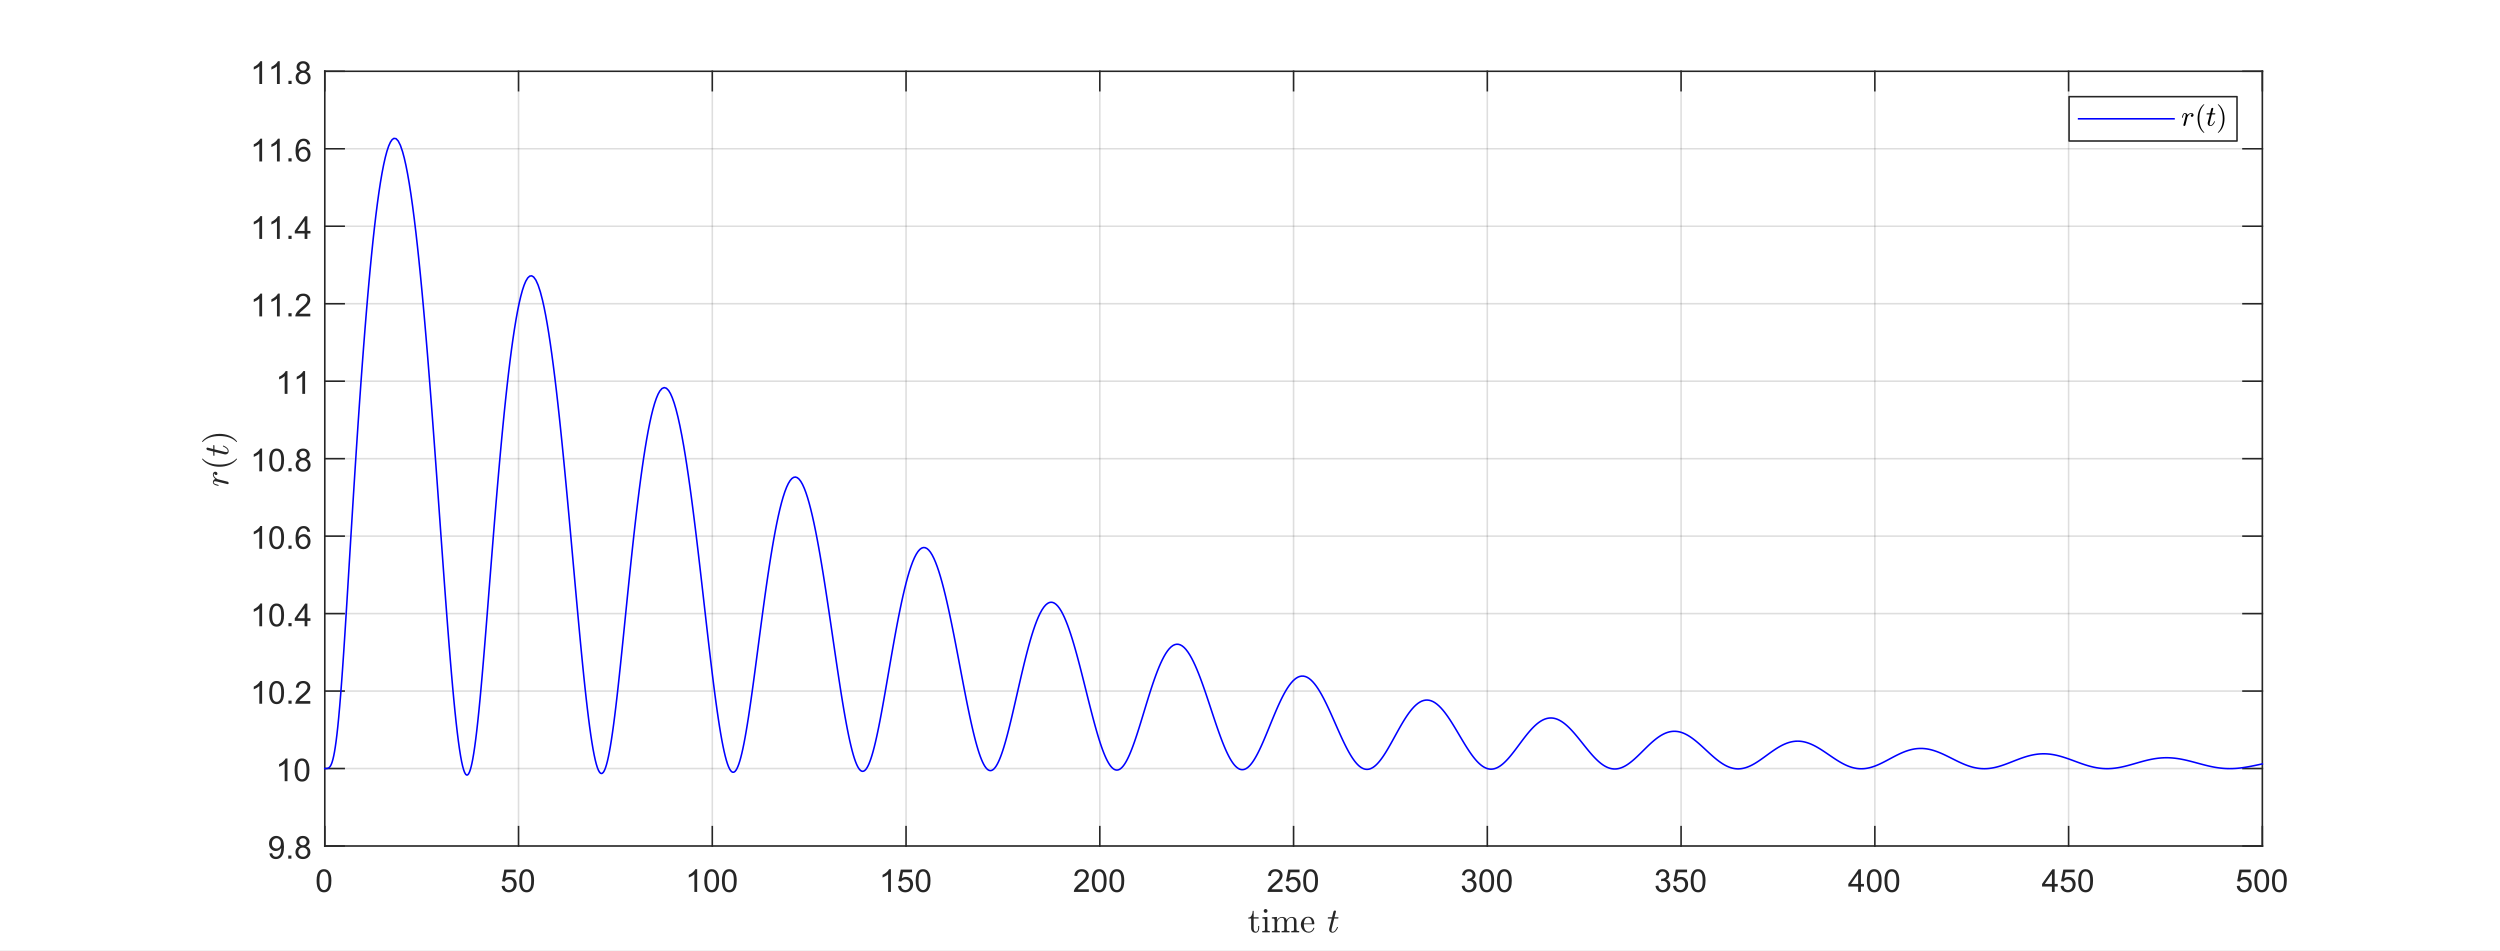 <?xml version="1.0"?>
<!DOCTYPE svg PUBLIC '-//W3C//DTD SVG 1.0//EN'
          'http://www.w3.org/TR/2001/REC-SVG-20010904/DTD/svg10.dtd'>
<svg xmlns:xlink="http://www.w3.org/1999/xlink" style="fill-opacity:1; color-rendering:auto; color-interpolation:auto; text-rendering:auto; stroke:black; stroke-linecap:square; stroke-miterlimit:10; shape-rendering:auto; stroke-opacity:1; fill:black; stroke-dasharray:none; font-weight:normal; stroke-width:1; font-family:'Dialog'; font-style:normal; stroke-linejoin:miter; font-size:12px; stroke-dashoffset:0; image-rendering:auto;" width="1578" height="600" xmlns="http://www.w3.org/2000/svg"
><rect width="100%" height="100%" fill="#808080" stroke="none"/><!--Generated by the Batik Graphics2D SVG Generator--><defs id="genericDefs"
  /><g
  ><defs id="defs1"
    ><clipPath clipPathUnits="userSpaceOnUse" id="clipPath1"
      ><path d="M0 0 L1578 0 L1578 600 L0 600 L0 0 Z"
      /></clipPath
    ></defs
    ><g style="fill:white; stroke:white;"
    ><rect x="0" y="0" width="1578" style="clip-path:url(#clipPath1); stroke:none;" height="600"
    /></g
    ><g style="fill:white; text-rendering:optimizeSpeed; color-rendering:optimizeSpeed; image-rendering:optimizeSpeed; shape-rendering:crispEdges; stroke:white; color-interpolation:sRGB;"
    ><rect x="0" width="1578" height="600" y="0" style="stroke:none;"
      /><path style="stroke:none;" d="M205 534 L1428 534 L1428 45 L205 45 Z"
    /></g
    ><g style="stroke-linecap:butt; fill-opacity:0.149; fill:rgb(38,38,38); text-rendering:geometricPrecision; image-rendering:optimizeQuality; color-rendering:optimizeQuality; stroke-linejoin:round; stroke:rgb(38,38,38); color-interpolation:linearRGB; stroke-opacity:0.149;"
    ><line y2="45" style="fill:none;" x1="205" x2="205" y1="534"
      /><line y2="45" style="fill:none;" x1="327.3" x2="327.3" y1="534"
      /><line y2="45" style="fill:none;" x1="449.6" x2="449.6" y1="534"
      /><line y2="45" style="fill:none;" x1="571.9" x2="571.9" y1="534"
      /><line y2="45" style="fill:none;" x1="694.2" x2="694.2" y1="534"
      /><line y2="45" style="fill:none;" x1="816.5" x2="816.5" y1="534"
      /><line y2="45" style="fill:none;" x1="938.8" x2="938.8" y1="534"
      /><line y2="45" style="fill:none;" x1="1061.1" x2="1061.1" y1="534"
      /><line y2="45" style="fill:none;" x1="1183.4" x2="1183.4" y1="534"
      /><line y2="45" style="fill:none;" x1="1305.7" x2="1305.7" y1="534"
      /><line y2="45" style="fill:none;" x1="1428" x2="1428" y1="534"
      /><line y2="534" style="fill:none;" x1="1428" x2="205" y1="534"
      /><line y2="485.1" style="fill:none;" x1="1428" x2="205" y1="485.1"
      /><line y2="436.2" style="fill:none;" x1="1428" x2="205" y1="436.2"
      /><line y2="387.3" style="fill:none;" x1="1428" x2="205" y1="387.3"
      /><line y2="338.4" style="fill:none;" x1="1428" x2="205" y1="338.4"
      /><line y2="289.5" style="fill:none;" x1="1428" x2="205" y1="289.5"
      /><line y2="240.6" style="fill:none;" x1="1428" x2="205" y1="240.6"
      /><line y2="191.7" style="fill:none;" x1="1428" x2="205" y1="191.7"
      /><line y2="142.8" style="fill:none;" x1="1428" x2="205" y1="142.8"
      /><line y2="93.9" style="fill:none;" x1="1428" x2="205" y1="93.9"
      /><line y2="45" style="fill:none;" x1="1428" x2="205" y1="45"
      /><line x1="205" x2="1428" y1="534" style="stroke-linecap:square; fill-opacity:1; fill:none; stroke-opacity:1;" y2="534"
      /><line x1="205" x2="1428" y1="45" style="stroke-linecap:square; fill-opacity:1; fill:none; stroke-opacity:1;" y2="45"
      /><line x1="205" x2="205" y1="534" style="stroke-linecap:square; fill-opacity:1; fill:none; stroke-opacity:1;" y2="521.77"
      /><line x1="327.3" x2="327.3" y1="534" style="stroke-linecap:square; fill-opacity:1; fill:none; stroke-opacity:1;" y2="521.77"
      /><line x1="449.6" x2="449.6" y1="534" style="stroke-linecap:square; fill-opacity:1; fill:none; stroke-opacity:1;" y2="521.77"
      /><line x1="571.9" x2="571.9" y1="534" style="stroke-linecap:square; fill-opacity:1; fill:none; stroke-opacity:1;" y2="521.77"
      /><line x1="694.2" x2="694.2" y1="534" style="stroke-linecap:square; fill-opacity:1; fill:none; stroke-opacity:1;" y2="521.77"
      /><line x1="816.5" x2="816.5" y1="534" style="stroke-linecap:square; fill-opacity:1; fill:none; stroke-opacity:1;" y2="521.77"
      /><line x1="938.8" x2="938.8" y1="534" style="stroke-linecap:square; fill-opacity:1; fill:none; stroke-opacity:1;" y2="521.77"
      /><line x1="1061.1" x2="1061.1" y1="534" style="stroke-linecap:square; fill-opacity:1; fill:none; stroke-opacity:1;" y2="521.77"
      /><line x1="1183.4" x2="1183.4" y1="534" style="stroke-linecap:square; fill-opacity:1; fill:none; stroke-opacity:1;" y2="521.77"
      /><line x1="1305.7" x2="1305.7" y1="534" style="stroke-linecap:square; fill-opacity:1; fill:none; stroke-opacity:1;" y2="521.77"
      /><line x1="1428" x2="1428" y1="534" style="stroke-linecap:square; fill-opacity:1; fill:none; stroke-opacity:1;" y2="521.77"
      /><line x1="205" x2="205" y1="45" style="stroke-linecap:square; fill-opacity:1; fill:none; stroke-opacity:1;" y2="57.23"
      /><line x1="327.3" x2="327.3" y1="45" style="stroke-linecap:square; fill-opacity:1; fill:none; stroke-opacity:1;" y2="57.23"
      /><line x1="449.6" x2="449.6" y1="45" style="stroke-linecap:square; fill-opacity:1; fill:none; stroke-opacity:1;" y2="57.23"
      /><line x1="571.9" x2="571.9" y1="45" style="stroke-linecap:square; fill-opacity:1; fill:none; stroke-opacity:1;" y2="57.23"
      /><line x1="694.2" x2="694.2" y1="45" style="stroke-linecap:square; fill-opacity:1; fill:none; stroke-opacity:1;" y2="57.23"
      /><line x1="816.5" x2="816.5" y1="45" style="stroke-linecap:square; fill-opacity:1; fill:none; stroke-opacity:1;" y2="57.23"
      /><line x1="938.8" x2="938.8" y1="45" style="stroke-linecap:square; fill-opacity:1; fill:none; stroke-opacity:1;" y2="57.23"
      /><line x1="1061.1" x2="1061.1" y1="45" style="stroke-linecap:square; fill-opacity:1; fill:none; stroke-opacity:1;" y2="57.23"
      /><line x1="1183.4" x2="1183.4" y1="45" style="stroke-linecap:square; fill-opacity:1; fill:none; stroke-opacity:1;" y2="57.23"
      /><line x1="1305.7" x2="1305.7" y1="45" style="stroke-linecap:square; fill-opacity:1; fill:none; stroke-opacity:1;" y2="57.23"
      /><line x1="1428" x2="1428" y1="45" style="stroke-linecap:square; fill-opacity:1; fill:none; stroke-opacity:1;" y2="57.23"
    /></g
    ><g transform="translate(205,542)" style="font-size:20px; fill:rgb(38,38,38); text-rendering:geometricPrecision; color-rendering:optimizeQuality; image-rendering:optimizeQuality; stroke:rgb(38,38,38); color-interpolation:linearRGB;"
    ><path style="stroke:none;" d="M-5.172 13.938 Q-5.172 11.406 -4.648 9.852 Q-4.125 8.297 -3.094 7.461 Q-2.062 6.625 -0.5 6.625 Q0.656 6.625 1.523 7.086 Q2.391 7.547 2.953 8.422 Q3.516 9.297 3.844 10.555 Q4.172 11.812 4.172 13.938 Q4.172 16.453 3.648 18 Q3.125 19.547 2.102 20.398 Q1.078 21.25 -0.5 21.25 Q-2.578 21.25 -3.75 19.766 Q-5.172 17.969 -5.172 13.938 ZM-3.359 13.938 Q-3.359 17.469 -2.539 18.633 Q-1.719 19.797 -0.5 19.797 Q0.703 19.797 1.531 18.625 Q2.359 17.453 2.359 13.938 Q2.359 10.406 1.531 9.242 Q0.703 8.078 -0.516 8.078 Q-1.734 8.078 -2.453 9.109 Q-3.359 10.406 -3.359 13.938 Z"
    /></g
    ><g transform="translate(327.3,542)" style="font-size:20px; fill:rgb(38,38,38); text-rendering:geometricPrecision; color-rendering:optimizeQuality; image-rendering:optimizeQuality; stroke:rgb(38,38,38); color-interpolation:linearRGB;"
    ><path style="stroke:none;" d="M-10.672 17.25 L-8.828 17.094 Q-8.625 18.438 -7.875 19.117 Q-7.125 19.797 -6.062 19.797 Q-4.797 19.797 -3.922 18.844 Q-3.047 17.891 -3.047 16.297 Q-3.047 14.797 -3.891 13.93 Q-4.734 13.062 -6.094 13.062 Q-6.953 13.062 -7.633 13.445 Q-8.312 13.828 -8.703 14.453 L-10.359 14.234 L-8.969 6.875 L-1.844 6.875 L-1.844 8.562 L-7.562 8.562 L-8.328 12.406 Q-7.047 11.5 -5.625 11.5 Q-3.75 11.5 -2.461 12.805 Q-1.172 14.109 -1.172 16.141 Q-1.172 18.094 -2.312 19.5 Q-3.688 21.25 -6.062 21.25 Q-8.016 21.25 -9.258 20.156 Q-10.5 19.062 -10.672 17.25 ZM0.451 13.938 Q0.451 11.406 0.975 9.852 Q1.498 8.297 2.529 7.461 Q3.561 6.625 5.123 6.625 Q6.279 6.625 7.146 7.086 Q8.014 7.547 8.576 8.422 Q9.139 9.297 9.467 10.555 Q9.795 11.812 9.795 13.938 Q9.795 16.453 9.271 18 Q8.748 19.547 7.725 20.398 Q6.701 21.25 5.123 21.25 Q3.045 21.25 1.873 19.766 Q0.451 17.969 0.451 13.938 ZM2.264 13.938 Q2.264 17.469 3.084 18.633 Q3.904 19.797 5.123 19.797 Q6.326 19.797 7.154 18.625 Q7.982 17.453 7.982 13.938 Q7.982 10.406 7.154 9.242 Q6.326 8.078 5.107 8.078 Q3.889 8.078 3.17 9.109 Q2.264 10.406 2.264 13.938 Z"
    /></g
    ><g transform="translate(449.6,542)" style="font-size:20px; fill:rgb(38,38,38); text-rendering:geometricPrecision; color-rendering:optimizeQuality; image-rendering:optimizeQuality; stroke:rgb(38,38,38); color-interpolation:linearRGB;"
    ><path style="stroke:none;" d="M-9.547 21 L-11.312 21 L-11.312 9.797 Q-11.938 10.406 -12.969 11.008 Q-14 11.609 -14.828 11.922 L-14.828 10.219 Q-13.344 9.531 -12.242 8.539 Q-11.141 7.547 -10.688 6.625 L-9.547 6.625 L-9.547 21 ZM-5.049 13.938 Q-5.049 11.406 -4.525 9.852 Q-4.002 8.297 -2.971 7.461 Q-1.94 6.625 -0.377 6.625 Q0.779 6.625 1.647 7.086 Q2.514 7.547 3.076 8.422 Q3.639 9.297 3.967 10.555 Q4.295 11.812 4.295 13.938 Q4.295 16.453 3.772 18 Q3.248 19.547 2.225 20.398 Q1.201 21.25 -0.377 21.25 Q-2.455 21.25 -3.627 19.766 Q-5.049 17.969 -5.049 13.938 ZM-3.236 13.938 Q-3.236 17.469 -2.416 18.633 Q-1.596 19.797 -0.377 19.797 Q0.826 19.797 1.654 18.625 Q2.482 17.453 2.482 13.938 Q2.482 10.406 1.654 9.242 Q0.826 8.078 -0.393 8.078 Q-1.611 8.078 -2.33 9.109 Q-3.236 10.406 -3.236 13.938 ZM6.074 13.938 Q6.074 11.406 6.598 9.852 Q7.121 8.297 8.152 7.461 Q9.184 6.625 10.746 6.625 Q11.902 6.625 12.77 7.086 Q13.637 7.547 14.199 8.422 Q14.762 9.297 15.09 10.555 Q15.418 11.812 15.418 13.938 Q15.418 16.453 14.895 18 Q14.371 19.547 13.348 20.398 Q12.324 21.25 10.746 21.25 Q8.668 21.25 7.496 19.766 Q6.074 17.969 6.074 13.938 ZM7.887 13.938 Q7.887 17.469 8.707 18.633 Q9.527 19.797 10.746 19.797 Q11.949 19.797 12.777 18.625 Q13.605 17.453 13.605 13.938 Q13.605 10.406 12.777 9.242 Q11.949 8.078 10.73 8.078 Q9.512 8.078 8.793 9.109 Q7.887 10.406 7.887 13.938 Z"
    /></g
    ><g transform="translate(571.9,542)" style="font-size:20px; fill:rgb(38,38,38); text-rendering:geometricPrecision; color-rendering:optimizeQuality; image-rendering:optimizeQuality; stroke:rgb(38,38,38); color-interpolation:linearRGB;"
    ><path style="stroke:none;" d="M-9.547 21 L-11.312 21 L-11.312 9.797 Q-11.938 10.406 -12.969 11.008 Q-14 11.609 -14.828 11.922 L-14.828 10.219 Q-13.344 9.531 -12.242 8.539 Q-11.141 7.547 -10.688 6.625 L-9.547 6.625 L-9.547 21 ZM-5.049 17.25 L-3.205 17.094 Q-3.002 18.438 -2.252 19.117 Q-1.502 19.797 -0.44 19.797 Q0.826 19.797 1.701 18.844 Q2.576 17.891 2.576 16.297 Q2.576 14.797 1.732 13.93 Q0.889 13.062 -0.471 13.062 Q-1.33 13.062 -2.01 13.445 Q-2.689 13.828 -3.08 14.453 L-4.736 14.234 L-3.346 6.875 L3.779 6.875 L3.779 8.562 L-1.94 8.562 L-2.705 12.406 Q-1.424 11.5 -0.002 11.5 Q1.873 11.5 3.162 12.805 Q4.451 14.109 4.451 16.141 Q4.451 18.094 3.311 19.5 Q1.935 21.25 -0.44 21.25 Q-2.393 21.25 -3.635 20.156 Q-4.877 19.062 -5.049 17.25 ZM6.074 13.938 Q6.074 11.406 6.598 9.852 Q7.121 8.297 8.152 7.461 Q9.184 6.625 10.746 6.625 Q11.902 6.625 12.77 7.086 Q13.637 7.547 14.199 8.422 Q14.762 9.297 15.09 10.555 Q15.418 11.812 15.418 13.938 Q15.418 16.453 14.895 18 Q14.371 19.547 13.348 20.398 Q12.324 21.25 10.746 21.25 Q8.668 21.25 7.496 19.766 Q6.074 17.969 6.074 13.938 ZM7.887 13.938 Q7.887 17.469 8.707 18.633 Q9.527 19.797 10.746 19.797 Q11.949 19.797 12.777 18.625 Q13.605 17.453 13.605 13.938 Q13.605 10.406 12.777 9.242 Q11.949 8.078 10.73 8.078 Q9.512 8.078 8.793 9.109 Q7.887 10.406 7.887 13.938 Z"
    /></g
    ><g transform="translate(694.2,542)" style="font-size:20px; fill:rgb(38,38,38); text-rendering:geometricPrecision; color-rendering:optimizeQuality; image-rendering:optimizeQuality; stroke:rgb(38,38,38); color-interpolation:linearRGB;"
    ><path style="stroke:none;" d="M-6.938 19.312 L-6.938 21 L-16.391 21 Q-16.406 20.359 -16.188 19.781 Q-15.828 18.812 -15.031 17.875 Q-14.234 16.938 -12.734 15.703 Q-10.391 13.797 -9.57 12.68 Q-8.75 11.562 -8.75 10.562 Q-8.75 9.516 -9.5 8.797 Q-10.25 8.078 -11.453 8.078 Q-12.719 8.078 -13.484 8.844 Q-14.25 9.609 -14.25 10.953 L-16.062 10.766 Q-15.875 8.75 -14.664 7.688 Q-13.453 6.625 -11.406 6.625 Q-9.359 6.625 -8.156 7.766 Q-6.953 8.906 -6.953 10.594 Q-6.953 11.453 -7.305 12.289 Q-7.656 13.125 -8.469 14.039 Q-9.281 14.953 -11.172 16.562 Q-12.766 17.891 -13.211 18.359 Q-13.656 18.828 -13.953 19.312 L-6.938 19.312 ZM-5.049 13.938 Q-5.049 11.406 -4.525 9.852 Q-4.002 8.297 -2.971 7.461 Q-1.94 6.625 -0.377 6.625 Q0.779 6.625 1.647 7.086 Q2.514 7.547 3.076 8.422 Q3.639 9.297 3.967 10.555 Q4.295 11.812 4.295 13.938 Q4.295 16.453 3.772 18 Q3.248 19.547 2.225 20.398 Q1.201 21.25 -0.377 21.25 Q-2.455 21.25 -3.627 19.766 Q-5.049 17.969 -5.049 13.938 ZM-3.236 13.938 Q-3.236 17.469 -2.416 18.633 Q-1.596 19.797 -0.377 19.797 Q0.826 19.797 1.654 18.625 Q2.482 17.453 2.482 13.938 Q2.482 10.406 1.654 9.242 Q0.826 8.078 -0.393 8.078 Q-1.611 8.078 -2.33 9.109 Q-3.236 10.406 -3.236 13.938 ZM6.074 13.938 Q6.074 11.406 6.598 9.852 Q7.121 8.297 8.152 7.461 Q9.184 6.625 10.746 6.625 Q11.902 6.625 12.77 7.086 Q13.637 7.547 14.199 8.422 Q14.762 9.297 15.09 10.555 Q15.418 11.812 15.418 13.938 Q15.418 16.453 14.895 18 Q14.371 19.547 13.348 20.398 Q12.324 21.25 10.746 21.25 Q8.668 21.25 7.496 19.766 Q6.074 17.969 6.074 13.938 ZM7.887 13.938 Q7.887 17.469 8.707 18.633 Q9.527 19.797 10.746 19.797 Q11.949 19.797 12.777 18.625 Q13.605 17.453 13.605 13.938 Q13.605 10.406 12.777 9.242 Q11.949 8.078 10.73 8.078 Q9.512 8.078 8.793 9.109 Q7.887 10.406 7.887 13.938 Z"
    /></g
    ><g transform="translate(816.5,542)" style="font-size:20px; fill:rgb(38,38,38); text-rendering:geometricPrecision; color-rendering:optimizeQuality; image-rendering:optimizeQuality; stroke:rgb(38,38,38); color-interpolation:linearRGB;"
    ><path style="stroke:none;" d="M-6.938 19.312 L-6.938 21 L-16.391 21 Q-16.406 20.359 -16.188 19.781 Q-15.828 18.812 -15.031 17.875 Q-14.234 16.938 -12.734 15.703 Q-10.391 13.797 -9.57 12.68 Q-8.75 11.562 -8.75 10.562 Q-8.75 9.516 -9.5 8.797 Q-10.25 8.078 -11.453 8.078 Q-12.719 8.078 -13.484 8.844 Q-14.25 9.609 -14.25 10.953 L-16.062 10.766 Q-15.875 8.75 -14.664 7.688 Q-13.453 6.625 -11.406 6.625 Q-9.359 6.625 -8.156 7.766 Q-6.953 8.906 -6.953 10.594 Q-6.953 11.453 -7.305 12.289 Q-7.656 13.125 -8.469 14.039 Q-9.281 14.953 -11.172 16.562 Q-12.766 17.891 -13.211 18.359 Q-13.656 18.828 -13.953 19.312 L-6.938 19.312 ZM-5.049 17.25 L-3.205 17.094 Q-3.002 18.438 -2.252 19.117 Q-1.502 19.797 -0.44 19.797 Q0.826 19.797 1.701 18.844 Q2.576 17.891 2.576 16.297 Q2.576 14.797 1.732 13.93 Q0.889 13.062 -0.471 13.062 Q-1.33 13.062 -2.01 13.445 Q-2.689 13.828 -3.08 14.453 L-4.736 14.234 L-3.346 6.875 L3.779 6.875 L3.779 8.562 L-1.94 8.562 L-2.705 12.406 Q-1.424 11.5 -0.002 11.5 Q1.873 11.5 3.162 12.805 Q4.451 14.109 4.451 16.141 Q4.451 18.094 3.311 19.5 Q1.935 21.25 -0.44 21.25 Q-2.393 21.25 -3.635 20.156 Q-4.877 19.062 -5.049 17.25 ZM6.074 13.938 Q6.074 11.406 6.598 9.852 Q7.121 8.297 8.152 7.461 Q9.184 6.625 10.746 6.625 Q11.902 6.625 12.77 7.086 Q13.637 7.547 14.199 8.422 Q14.762 9.297 15.09 10.555 Q15.418 11.812 15.418 13.938 Q15.418 16.453 14.895 18 Q14.371 19.547 13.348 20.398 Q12.324 21.25 10.746 21.25 Q8.668 21.25 7.496 19.766 Q6.074 17.969 6.074 13.938 ZM7.887 13.938 Q7.887 17.469 8.707 18.633 Q9.527 19.797 10.746 19.797 Q11.949 19.797 12.777 18.625 Q13.605 17.453 13.605 13.938 Q13.605 10.406 12.777 9.242 Q11.949 8.078 10.73 8.078 Q9.512 8.078 8.793 9.109 Q7.887 10.406 7.887 13.938 Z"
    /></g
    ><g transform="translate(938.8,542)" style="font-size:20px; fill:rgb(38,38,38); text-rendering:geometricPrecision; color-rendering:optimizeQuality; image-rendering:optimizeQuality; stroke:rgb(38,38,38); color-interpolation:linearRGB;"
    ><path style="stroke:none;" d="M-16.156 17.219 L-14.406 16.984 Q-14.094 18.484 -13.367 19.141 Q-12.641 19.797 -11.594 19.797 Q-10.359 19.797 -9.508 18.938 Q-8.656 18.078 -8.656 16.812 Q-8.656 15.594 -9.445 14.812 Q-10.234 14.031 -11.453 14.031 Q-11.953 14.031 -12.688 14.219 L-12.5 12.672 Q-12.328 12.703 -12.219 12.703 Q-11.094 12.703 -10.195 12.117 Q-9.297 11.531 -9.297 10.312 Q-9.297 9.344 -9.953 8.703 Q-10.609 8.062 -11.641 8.062 Q-12.656 8.062 -13.344 8.711 Q-14.031 9.359 -14.219 10.641 L-15.984 10.328 Q-15.656 8.562 -14.516 7.594 Q-13.375 6.625 -11.672 6.625 Q-10.5 6.625 -9.516 7.125 Q-8.531 7.625 -8.008 8.5 Q-7.484 9.375 -7.484 10.344 Q-7.484 11.266 -7.984 12.031 Q-8.484 12.797 -9.453 13.25 Q-8.188 13.531 -7.484 14.461 Q-6.781 15.391 -6.781 16.766 Q-6.781 18.641 -8.148 19.945 Q-9.516 21.25 -11.609 21.25 Q-13.5 21.25 -14.742 20.125 Q-15.984 19 -16.156 17.219 ZM-5.049 13.938 Q-5.049 11.406 -4.525 9.852 Q-4.002 8.297 -2.971 7.461 Q-1.94 6.625 -0.377 6.625 Q0.779 6.625 1.647 7.086 Q2.514 7.547 3.076 8.422 Q3.639 9.297 3.967 10.555 Q4.295 11.812 4.295 13.938 Q4.295 16.453 3.772 18 Q3.248 19.547 2.225 20.398 Q1.201 21.25 -0.377 21.25 Q-2.455 21.25 -3.627 19.766 Q-5.049 17.969 -5.049 13.938 ZM-3.236 13.938 Q-3.236 17.469 -2.416 18.633 Q-1.596 19.797 -0.377 19.797 Q0.826 19.797 1.654 18.625 Q2.482 17.453 2.482 13.938 Q2.482 10.406 1.654 9.242 Q0.826 8.078 -0.393 8.078 Q-1.611 8.078 -2.33 9.109 Q-3.236 10.406 -3.236 13.938 ZM6.074 13.938 Q6.074 11.406 6.598 9.852 Q7.121 8.297 8.152 7.461 Q9.184 6.625 10.746 6.625 Q11.902 6.625 12.77 7.086 Q13.637 7.547 14.199 8.422 Q14.762 9.297 15.09 10.555 Q15.418 11.812 15.418 13.938 Q15.418 16.453 14.895 18 Q14.371 19.547 13.348 20.398 Q12.324 21.25 10.746 21.25 Q8.668 21.25 7.496 19.766 Q6.074 17.969 6.074 13.938 ZM7.887 13.938 Q7.887 17.469 8.707 18.633 Q9.527 19.797 10.746 19.797 Q11.949 19.797 12.777 18.625 Q13.605 17.453 13.605 13.938 Q13.605 10.406 12.777 9.242 Q11.949 8.078 10.73 8.078 Q9.512 8.078 8.793 9.109 Q7.887 10.406 7.887 13.938 Z"
    /></g
    ><g transform="translate(1061.1,542)" style="font-size:20px; fill:rgb(38,38,38); text-rendering:geometricPrecision; color-rendering:optimizeQuality; image-rendering:optimizeQuality; stroke:rgb(38,38,38); color-interpolation:linearRGB;"
    ><path style="stroke:none;" d="M-16.156 17.219 L-14.406 16.984 Q-14.094 18.484 -13.367 19.141 Q-12.641 19.797 -11.594 19.797 Q-10.359 19.797 -9.508 18.938 Q-8.656 18.078 -8.656 16.812 Q-8.656 15.594 -9.445 14.812 Q-10.234 14.031 -11.453 14.031 Q-11.953 14.031 -12.688 14.219 L-12.5 12.672 Q-12.328 12.703 -12.219 12.703 Q-11.094 12.703 -10.195 12.117 Q-9.297 11.531 -9.297 10.312 Q-9.297 9.344 -9.953 8.703 Q-10.609 8.062 -11.641 8.062 Q-12.656 8.062 -13.344 8.711 Q-14.031 9.359 -14.219 10.641 L-15.984 10.328 Q-15.656 8.562 -14.516 7.594 Q-13.375 6.625 -11.672 6.625 Q-10.5 6.625 -9.516 7.125 Q-8.531 7.625 -8.008 8.5 Q-7.484 9.375 -7.484 10.344 Q-7.484 11.266 -7.984 12.031 Q-8.484 12.797 -9.453 13.25 Q-8.188 13.531 -7.484 14.461 Q-6.781 15.391 -6.781 16.766 Q-6.781 18.641 -8.148 19.945 Q-9.516 21.25 -11.609 21.25 Q-13.5 21.25 -14.742 20.125 Q-15.984 19 -16.156 17.219 ZM-5.049 17.25 L-3.205 17.094 Q-3.002 18.438 -2.252 19.117 Q-1.502 19.797 -0.44 19.797 Q0.826 19.797 1.701 18.844 Q2.576 17.891 2.576 16.297 Q2.576 14.797 1.732 13.93 Q0.889 13.062 -0.471 13.062 Q-1.33 13.062 -2.01 13.445 Q-2.689 13.828 -3.08 14.453 L-4.736 14.234 L-3.346 6.875 L3.779 6.875 L3.779 8.562 L-1.94 8.562 L-2.705 12.406 Q-1.424 11.5 -0.002 11.5 Q1.873 11.5 3.162 12.805 Q4.451 14.109 4.451 16.141 Q4.451 18.094 3.311 19.5 Q1.935 21.25 -0.44 21.25 Q-2.393 21.25 -3.635 20.156 Q-4.877 19.062 -5.049 17.25 ZM6.074 13.938 Q6.074 11.406 6.598 9.852 Q7.121 8.297 8.152 7.461 Q9.184 6.625 10.746 6.625 Q11.902 6.625 12.77 7.086 Q13.637 7.547 14.199 8.422 Q14.762 9.297 15.09 10.555 Q15.418 11.812 15.418 13.938 Q15.418 16.453 14.895 18 Q14.371 19.547 13.348 20.398 Q12.324 21.25 10.746 21.25 Q8.668 21.25 7.496 19.766 Q6.074 17.969 6.074 13.938 ZM7.887 13.938 Q7.887 17.469 8.707 18.633 Q9.527 19.797 10.746 19.797 Q11.949 19.797 12.777 18.625 Q13.605 17.453 13.605 13.938 Q13.605 10.406 12.777 9.242 Q11.949 8.078 10.73 8.078 Q9.512 8.078 8.793 9.109 Q7.887 10.406 7.887 13.938 Z"
    /></g
    ><g transform="translate(1183.4,542)" style="font-size:20px; fill:rgb(38,38,38); text-rendering:geometricPrecision; color-rendering:optimizeQuality; image-rendering:optimizeQuality; stroke:rgb(38,38,38); color-interpolation:linearRGB;"
    ><path style="stroke:none;" d="M-10.531 21 L-10.531 17.578 L-16.75 17.578 L-16.75 15.953 L-10.219 6.688 L-8.781 6.688 L-8.781 15.953 L-6.844 15.953 L-6.844 17.578 L-8.781 17.578 L-8.781 21 L-10.531 21 ZM-10.531 15.953 L-10.531 9.5 L-15.016 15.953 L-10.531 15.953 ZM-5.049 13.938 Q-5.049 11.406 -4.525 9.852 Q-4.002 8.297 -2.971 7.461 Q-1.94 6.625 -0.377 6.625 Q0.779 6.625 1.647 7.086 Q2.514 7.547 3.076 8.422 Q3.639 9.297 3.967 10.555 Q4.295 11.812 4.295 13.938 Q4.295 16.453 3.772 18 Q3.248 19.547 2.225 20.398 Q1.201 21.25 -0.377 21.25 Q-2.455 21.25 -3.627 19.766 Q-5.049 17.969 -5.049 13.938 ZM-3.236 13.938 Q-3.236 17.469 -2.416 18.633 Q-1.596 19.797 -0.377 19.797 Q0.826 19.797 1.654 18.625 Q2.482 17.453 2.482 13.938 Q2.482 10.406 1.654 9.242 Q0.826 8.078 -0.393 8.078 Q-1.611 8.078 -2.33 9.109 Q-3.236 10.406 -3.236 13.938 ZM6.074 13.938 Q6.074 11.406 6.598 9.852 Q7.121 8.297 8.152 7.461 Q9.184 6.625 10.746 6.625 Q11.902 6.625 12.77 7.086 Q13.637 7.547 14.199 8.422 Q14.762 9.297 15.09 10.555 Q15.418 11.812 15.418 13.938 Q15.418 16.453 14.895 18 Q14.371 19.547 13.348 20.398 Q12.324 21.25 10.746 21.25 Q8.668 21.25 7.496 19.766 Q6.074 17.969 6.074 13.938 ZM7.887 13.938 Q7.887 17.469 8.707 18.633 Q9.527 19.797 10.746 19.797 Q11.949 19.797 12.777 18.625 Q13.605 17.453 13.605 13.938 Q13.605 10.406 12.777 9.242 Q11.949 8.078 10.73 8.078 Q9.512 8.078 8.793 9.109 Q7.887 10.406 7.887 13.938 Z"
    /></g
    ><g transform="translate(1305.7,542)" style="font-size:20px; fill:rgb(38,38,38); text-rendering:geometricPrecision; color-rendering:optimizeQuality; image-rendering:optimizeQuality; stroke:rgb(38,38,38); color-interpolation:linearRGB;"
    ><path style="stroke:none;" d="M-10.531 21 L-10.531 17.578 L-16.75 17.578 L-16.75 15.953 L-10.219 6.688 L-8.781 6.688 L-8.781 15.953 L-6.844 15.953 L-6.844 17.578 L-8.781 17.578 L-8.781 21 L-10.531 21 ZM-10.531 15.953 L-10.531 9.5 L-15.016 15.953 L-10.531 15.953 ZM-5.049 17.25 L-3.205 17.094 Q-3.002 18.438 -2.252 19.117 Q-1.502 19.797 -0.44 19.797 Q0.826 19.797 1.701 18.844 Q2.576 17.891 2.576 16.297 Q2.576 14.797 1.732 13.93 Q0.889 13.062 -0.471 13.062 Q-1.33 13.062 -2.01 13.445 Q-2.689 13.828 -3.08 14.453 L-4.736 14.234 L-3.346 6.875 L3.779 6.875 L3.779 8.562 L-1.94 8.562 L-2.705 12.406 Q-1.424 11.5 -0.002 11.5 Q1.873 11.5 3.162 12.805 Q4.451 14.109 4.451 16.141 Q4.451 18.094 3.311 19.5 Q1.935 21.25 -0.44 21.25 Q-2.393 21.25 -3.635 20.156 Q-4.877 19.062 -5.049 17.25 ZM6.074 13.938 Q6.074 11.406 6.598 9.852 Q7.121 8.297 8.152 7.461 Q9.184 6.625 10.746 6.625 Q11.902 6.625 12.77 7.086 Q13.637 7.547 14.199 8.422 Q14.762 9.297 15.09 10.555 Q15.418 11.812 15.418 13.938 Q15.418 16.453 14.895 18 Q14.371 19.547 13.348 20.398 Q12.324 21.25 10.746 21.25 Q8.668 21.25 7.496 19.766 Q6.074 17.969 6.074 13.938 ZM7.887 13.938 Q7.887 17.469 8.707 18.633 Q9.527 19.797 10.746 19.797 Q11.949 19.797 12.777 18.625 Q13.605 17.453 13.605 13.938 Q13.605 10.406 12.777 9.242 Q11.949 8.078 10.73 8.078 Q9.512 8.078 8.793 9.109 Q7.887 10.406 7.887 13.938 Z"
    /></g
    ><g transform="translate(1428,542)" style="font-size:20px; fill:rgb(38,38,38); text-rendering:geometricPrecision; color-rendering:optimizeQuality; image-rendering:optimizeQuality; stroke:rgb(38,38,38); color-interpolation:linearRGB;"
    ><path style="stroke:none;" d="M-16.172 17.25 L-14.328 17.094 Q-14.125 18.438 -13.375 19.117 Q-12.625 19.797 -11.562 19.797 Q-10.297 19.797 -9.422 18.844 Q-8.547 17.891 -8.547 16.297 Q-8.547 14.797 -9.391 13.93 Q-10.234 13.062 -11.594 13.062 Q-12.453 13.062 -13.133 13.445 Q-13.812 13.828 -14.203 14.453 L-15.859 14.234 L-14.469 6.875 L-7.344 6.875 L-7.344 8.562 L-13.062 8.562 L-13.828 12.406 Q-12.547 11.5 -11.125 11.5 Q-9.25 11.5 -7.961 12.805 Q-6.672 14.109 -6.672 16.141 Q-6.672 18.094 -7.812 19.5 Q-9.188 21.25 -11.562 21.25 Q-13.516 21.25 -14.758 20.156 Q-16 19.062 -16.172 17.25 ZM-5.049 13.938 Q-5.049 11.406 -4.525 9.852 Q-4.002 8.297 -2.971 7.461 Q-1.94 6.625 -0.377 6.625 Q0.779 6.625 1.647 7.086 Q2.514 7.547 3.076 8.422 Q3.639 9.297 3.967 10.555 Q4.295 11.812 4.295 13.938 Q4.295 16.453 3.772 18 Q3.248 19.547 2.225 20.398 Q1.201 21.25 -0.377 21.25 Q-2.455 21.25 -3.627 19.766 Q-5.049 17.969 -5.049 13.938 ZM-3.236 13.938 Q-3.236 17.469 -2.416 18.633 Q-1.596 19.797 -0.377 19.797 Q0.826 19.797 1.654 18.625 Q2.482 17.453 2.482 13.938 Q2.482 10.406 1.654 9.242 Q0.826 8.078 -0.393 8.078 Q-1.611 8.078 -2.33 9.109 Q-3.236 10.406 -3.236 13.938 ZM6.074 13.938 Q6.074 11.406 6.598 9.852 Q7.121 8.297 8.152 7.461 Q9.184 6.625 10.746 6.625 Q11.902 6.625 12.77 7.086 Q13.637 7.547 14.199 8.422 Q14.762 9.297 15.09 10.555 Q15.418 11.812 15.418 13.938 Q15.418 16.453 14.895 18 Q14.371 19.547 13.348 20.398 Q12.324 21.25 10.746 21.25 Q8.668 21.25 7.496 19.766 Q6.074 17.969 6.074 13.938 ZM7.887 13.938 Q7.887 17.469 8.707 18.633 Q9.527 19.797 10.746 19.797 Q11.949 19.797 12.777 18.625 Q13.605 17.453 13.605 13.938 Q13.605 10.406 12.777 9.242 Q11.949 8.078 10.73 8.078 Q9.512 8.078 8.793 9.109 Q7.887 10.406 7.887 13.938 Z"
    /></g
    ><g transform="translate(816.501,570)" style="font-size:22px; fill:rgb(38,38,38); text-rendering:geometricPrecision; image-rendering:optimizeQuality; color-rendering:optimizeQuality; font-family:'mwa_cmr10'; stroke:rgb(38,38,38); color-interpolation:linearRGB;"
    ><path style="stroke:none;" d="M-26.778 15.839 L-26.778 9.761 L-28.606 9.761 L-28.606 9.199 Q-27.168 9.199 -26.489 7.855 Q-25.809 6.511 -25.809 4.949 L-25.184 4.949 L-25.184 8.995 L-22.075 8.995 L-22.075 9.761 L-25.184 9.761 L-25.184 15.792 Q-25.184 16.714 -24.879 17.402 Q-24.575 18.089 -23.778 18.089 Q-23.028 18.089 -22.692 17.363 Q-22.356 16.636 -22.356 15.792 L-22.356 14.495 L-21.715 14.495 L-21.715 15.839 Q-21.715 16.527 -21.973 17.199 Q-22.231 17.87 -22.723 18.3 Q-23.215 18.73 -23.918 18.73 Q-25.247 18.73 -26.012 17.941 Q-26.778 17.152 -26.778 15.839 Z"
      /><path style="stroke:none;" d="M-19.8 18.48 L-19.8 17.699 Q-19.05 17.699 -18.566 17.581 Q-18.082 17.464 -18.082 17.011 L-18.082 10.995 Q-18.082 10.152 -18.41 9.957 Q-18.738 9.761 -19.691 9.761 L-19.691 8.995 L-16.535 8.761 L-16.535 17.011 Q-16.535 17.464 -16.113 17.581 Q-15.691 17.699 -14.988 17.699 L-14.988 18.48 L-19.8 18.48 ZM-18.863 4.98 Q-18.863 4.495 -18.496 4.128 Q-18.128 3.761 -17.66 3.761 Q-17.347 3.761 -17.058 3.925 Q-16.769 4.089 -16.605 4.378 Q-16.441 4.667 -16.441 4.98 Q-16.441 5.449 -16.808 5.816 Q-17.175 6.183 -17.66 6.183 Q-18.128 6.183 -18.496 5.816 Q-18.863 5.449 -18.863 4.98 Z"
      /><path style="stroke:none;" d="M-13.705 18.48 L-13.705 17.699 Q-12.955 17.699 -12.47 17.581 Q-11.986 17.464 -11.986 17.011 L-11.986 10.995 Q-11.986 10.417 -12.166 10.152 Q-12.345 9.886 -12.674 9.824 Q-13.002 9.761 -13.705 9.761 L-13.705 8.995 L-10.517 8.761 L-10.517 10.902 Q-10.08 9.964 -9.213 9.363 Q-8.345 8.761 -7.33 8.761 Q-4.783 8.761 -4.346 10.824 Q-3.908 9.902 -3.056 9.332 Q-2.205 8.761 -1.205 8.761 Q-0.205 8.761 0.475 9.082 Q1.155 9.402 1.498 10.066 Q1.842 10.73 1.842 11.73 L1.842 17.011 Q1.842 17.464 2.334 17.581 Q2.826 17.699 3.561 17.699 L3.561 18.48 L-1.47 18.48 L-1.47 17.699 Q-0.721 17.699 -0.236 17.581 Q0.248 17.464 0.248 17.011 L0.248 11.792 Q0.248 10.683 -0.064 10.003 Q-0.377 9.324 -1.345 9.324 Q-2.611 9.324 -3.439 10.347 Q-4.267 11.37 -4.267 12.667 L-4.267 17.011 Q-4.267 17.464 -3.783 17.581 Q-3.299 17.699 -2.549 17.699 L-2.549 18.48 L-7.58 18.48 L-7.58 17.699 Q-6.83 17.699 -6.346 17.581 Q-5.861 17.464 -5.861 17.011 L-5.861 11.792 Q-5.861 10.714 -6.174 10.019 Q-6.486 9.324 -7.455 9.324 Q-8.736 9.324 -9.556 10.347 Q-10.377 11.37 -10.377 12.667 L-10.377 17.011 Q-10.377 17.464 -9.892 17.581 Q-9.408 17.699 -8.674 17.699 L-8.674 18.48 L-13.705 18.48 Z"
      /><path style="stroke:none;" d="M9.457 18.73 Q8.113 18.73 6.988 18.027 Q5.863 17.324 5.222 16.144 Q4.582 14.964 4.582 13.652 Q4.582 12.37 5.168 11.207 Q5.753 10.042 6.8 9.332 Q7.847 8.62 9.144 8.62 Q10.144 8.62 10.894 8.957 Q11.644 9.292 12.129 9.894 Q12.613 10.495 12.855 11.316 Q13.097 12.136 13.097 13.105 Q13.097 13.402 12.879 13.402 L6.503 13.402 L6.503 13.636 Q6.503 15.464 7.238 16.777 Q7.972 18.089 9.644 18.089 Q10.316 18.089 10.894 17.785 Q11.472 17.48 11.894 16.941 Q12.316 16.402 12.472 15.792 Q12.488 15.714 12.55 15.66 Q12.613 15.605 12.691 15.605 L12.879 15.605 Q13.097 15.605 13.097 15.886 Q12.785 17.12 11.754 17.925 Q10.722 18.73 9.457 18.73 ZM6.535 12.855 L11.55 12.855 Q11.55 12.027 11.316 11.175 Q11.082 10.324 10.543 9.761 Q10.004 9.199 9.144 9.199 Q7.894 9.199 7.215 10.363 Q6.535 11.527 6.535 12.855 Z"
      /><path style="stroke:none;" d="M22.443 16.699 Q22.443 16.37 22.505 16.089 L24.099 9.761 L21.787 9.761 Q21.568 9.761 21.568 9.48 Q21.646 8.995 21.865 8.995 L24.302 8.995 L25.177 5.402 Q25.255 5.12 25.513 4.917 Q25.771 4.714 26.099 4.714 Q26.38 4.714 26.568 4.878 Q26.755 5.042 26.755 5.324 Q26.755 5.386 26.747 5.425 Q26.74 5.464 26.74 5.495 L25.849 8.995 L28.115 8.995 Q28.349 8.995 28.349 9.277 Q28.333 9.339 28.302 9.464 Q28.271 9.589 28.216 9.675 Q28.162 9.761 28.052 9.761 L25.662 9.761 L24.083 16.12 Q23.927 16.745 23.927 17.199 Q23.927 18.152 24.568 18.152 Q25.537 18.152 26.279 17.238 Q27.021 16.324 27.427 15.245 Q27.505 15.12 27.599 15.12 L27.865 15.12 Q27.943 15.12 27.997 15.175 Q28.052 15.23 28.052 15.308 Q28.052 15.355 28.037 15.37 Q27.552 16.714 26.63 17.722 Q25.708 18.73 24.505 18.73 Q23.646 18.73 23.044 18.16 Q22.443 17.589 22.443 16.699 Z"
    /></g
    ><g style="fill:rgb(38,38,38); text-rendering:geometricPrecision; color-rendering:optimizeQuality; image-rendering:optimizeQuality; stroke-linejoin:round; stroke:rgb(38,38,38); color-interpolation:linearRGB;"
    ><line y2="45" style="fill:none;" x1="205" x2="205" y1="534"
      /><line y2="45" style="fill:none;" x1="1428" x2="1428" y1="534"
      /><line y2="534" style="fill:none;" x1="205" x2="217.23" y1="534"
      /><line y2="485.1" style="fill:none;" x1="205" x2="217.23" y1="485.1"
      /><line y2="436.2" style="fill:none;" x1="205" x2="217.23" y1="436.2"
      /><line y2="387.3" style="fill:none;" x1="205" x2="217.23" y1="387.3"
      /><line y2="338.4" style="fill:none;" x1="205" x2="217.23" y1="338.4"
      /><line y2="289.5" style="fill:none;" x1="205" x2="217.23" y1="289.5"
      /><line y2="240.6" style="fill:none;" x1="205" x2="217.23" y1="240.6"
      /><line y2="191.7" style="fill:none;" x1="205" x2="217.23" y1="191.7"
      /><line y2="142.8" style="fill:none;" x1="205" x2="217.23" y1="142.8"
      /><line y2="93.9" style="fill:none;" x1="205" x2="217.23" y1="93.9"
      /><line y2="45" style="fill:none;" x1="205" x2="217.23" y1="45"
      /><line y2="534" style="fill:none;" x1="1428" x2="1415.77" y1="534"
      /><line y2="485.1" style="fill:none;" x1="1428" x2="1415.77" y1="485.1"
      /><line y2="436.2" style="fill:none;" x1="1428" x2="1415.77" y1="436.2"
      /><line y2="387.3" style="fill:none;" x1="1428" x2="1415.77" y1="387.3"
      /><line y2="338.4" style="fill:none;" x1="1428" x2="1415.77" y1="338.4"
      /><line y2="289.5" style="fill:none;" x1="1428" x2="1415.77" y1="289.5"
      /><line y2="240.6" style="fill:none;" x1="1428" x2="1415.77" y1="240.6"
      /><line y2="191.7" style="fill:none;" x1="1428" x2="1415.77" y1="191.7"
      /><line y2="142.8" style="fill:none;" x1="1428" x2="1415.77" y1="142.8"
      /><line y2="93.9" style="fill:none;" x1="1428" x2="1415.77" y1="93.9"
      /><line y2="45" style="fill:none;" x1="1428" x2="1415.77" y1="45"
    /></g
    ><g transform="translate(197,534)" style="font-size:20px; fill:rgb(38,38,38); text-rendering:geometricPrecision; color-rendering:optimizeQuality; image-rendering:optimizeQuality; stroke:rgb(38,38,38); color-interpolation:linearRGB;"
    ><path style="stroke:none;" d="M-26.906 4.688 L-25.219 4.531 Q-25 5.719 -24.398 6.258 Q-23.797 6.797 -22.844 6.797 Q-22.031 6.797 -21.422 6.43 Q-20.812 6.062 -20.422 5.438 Q-20.031 4.812 -19.766 3.758 Q-19.5 2.703 -19.5 1.609 Q-19.5 1.5 -19.516 1.266 Q-20.047 2.094 -20.953 2.617 Q-21.859 3.141 -22.938 3.141 Q-24.703 3.141 -25.938 1.852 Q-27.172 0.562 -27.172 -1.547 Q-27.172 -3.719 -25.883 -5.047 Q-24.594 -6.375 -22.672 -6.375 Q-21.266 -6.375 -20.109 -5.625 Q-18.953 -4.875 -18.352 -3.484 Q-17.75 -2.094 -17.75 0.547 Q-17.75 3.297 -18.352 4.922 Q-18.953 6.547 -20.125 7.398 Q-21.297 8.25 -22.875 8.25 Q-24.562 8.25 -25.625 7.312 Q-26.688 6.375 -26.906 4.688 ZM-19.703 -1.625 Q-19.703 -3.141 -20.508 -4.031 Q-21.312 -4.922 -22.453 -4.922 Q-23.625 -4.922 -24.492 -3.961 Q-25.359 -3 -25.359 -1.484 Q-25.359 -0.109 -24.539 0.742 Q-23.719 1.594 -22.5 1.594 Q-21.281 1.594 -20.492 0.742 Q-19.703 -0.109 -19.703 -1.625 ZM-15.065 8 L-15.065 6 L-13.065 6 L-13.065 8 L-15.065 8 ZM-7.789 0.234 Q-8.883 -0.172 -9.406 -0.914 Q-9.93 -1.656 -9.93 -2.688 Q-9.93 -4.25 -8.805 -5.312 Q-7.68 -6.375 -5.82 -6.375 Q-3.945 -6.375 -2.805 -5.289 Q-1.664 -4.203 -1.664 -2.641 Q-1.664 -1.641 -2.188 -0.906 Q-2.711 -0.172 -3.773 0.234 Q-2.445 0.672 -1.758 1.625 Q-1.07 2.578 -1.07 3.906 Q-1.07 5.75 -2.375 7 Q-3.68 8.25 -5.789 8.25 Q-7.914 8.25 -9.211 6.992 Q-10.508 5.734 -10.508 3.859 Q-10.508 2.469 -9.797 1.523 Q-9.086 0.578 -7.789 0.234 ZM-8.133 -2.75 Q-8.133 -1.734 -7.477 -1.086 Q-6.82 -0.438 -5.789 -0.438 Q-4.773 -0.438 -4.117 -1.078 Q-3.461 -1.719 -3.461 -2.641 Q-3.461 -3.609 -4.133 -4.273 Q-4.805 -4.938 -5.805 -4.938 Q-6.805 -4.938 -7.469 -4.289 Q-8.133 -3.641 -8.133 -2.75 ZM-8.695 3.875 Q-8.695 4.625 -8.344 5.328 Q-7.992 6.031 -7.289 6.414 Q-6.586 6.797 -5.773 6.797 Q-4.508 6.797 -3.688 5.984 Q-2.867 5.172 -2.867 3.922 Q-2.867 2.656 -3.711 1.828 Q-4.555 1 -5.836 1 Q-7.07 1 -7.883 1.82 Q-8.695 2.641 -8.695 3.875 Z"
    /></g
    ><g transform="translate(197,485.1)" style="font-size:20px; fill:rgb(38,38,38); text-rendering:geometricPrecision; color-rendering:optimizeQuality; image-rendering:optimizeQuality; stroke:rgb(38,38,38); color-interpolation:linearRGB;"
    ><path style="stroke:none;" d="M-15.547 8 L-17.312 8 L-17.312 -3.203 Q-17.938 -2.594 -18.969 -1.992 Q-20 -1.391 -20.828 -1.078 L-20.828 -2.781 Q-19.344 -3.469 -18.242 -4.461 Q-17.141 -5.453 -16.688 -6.375 L-15.547 -6.375 L-15.547 8 ZM-11.049 0.938 Q-11.049 -1.594 -10.525 -3.148 Q-10.002 -4.703 -8.971 -5.539 Q-7.939 -6.375 -6.377 -6.375 Q-5.221 -6.375 -4.354 -5.914 Q-3.486 -5.453 -2.924 -4.578 Q-2.361 -3.703 -2.033 -2.445 Q-1.705 -1.188 -1.705 0.938 Q-1.705 3.453 -2.228 5 Q-2.752 6.547 -3.775 7.398 Q-4.799 8.25 -6.377 8.25 Q-8.455 8.25 -9.627 6.766 Q-11.049 4.969 -11.049 0.938 ZM-9.236 0.938 Q-9.236 4.469 -8.416 5.633 Q-7.596 6.797 -6.377 6.797 Q-5.174 6.797 -4.346 5.625 Q-3.518 4.453 -3.518 0.938 Q-3.518 -2.594 -4.346 -3.758 Q-5.174 -4.922 -6.393 -4.922 Q-7.611 -4.922 -8.33 -3.891 Q-9.236 -2.594 -9.236 0.938 Z"
    /></g
    ><g transform="translate(197,436.2)" style="font-size:20px; fill:rgb(38,38,38); text-rendering:geometricPrecision; color-rendering:optimizeQuality; image-rendering:optimizeQuality; stroke:rgb(38,38,38); color-interpolation:linearRGB;"
    ><path style="stroke:none;" d="M-31.547 8 L-33.312 8 L-33.312 -3.203 Q-33.938 -2.594 -34.969 -1.992 Q-36 -1.391 -36.828 -1.078 L-36.828 -2.781 Q-35.344 -3.469 -34.242 -4.461 Q-33.141 -5.453 -32.688 -6.375 L-31.547 -6.375 L-31.547 8 ZM-27.049 0.938 Q-27.049 -1.594 -26.525 -3.148 Q-26.002 -4.703 -24.971 -5.539 Q-23.939 -6.375 -22.377 -6.375 Q-21.221 -6.375 -20.354 -5.914 Q-19.486 -5.453 -18.924 -4.578 Q-18.361 -3.703 -18.033 -2.445 Q-17.705 -1.188 -17.705 0.938 Q-17.705 3.453 -18.229 5 Q-18.752 6.547 -19.775 7.398 Q-20.799 8.25 -22.377 8.25 Q-24.455 8.25 -25.627 6.766 Q-27.049 4.969 -27.049 0.938 ZM-25.236 0.938 Q-25.236 4.469 -24.416 5.633 Q-23.596 6.797 -22.377 6.797 Q-21.174 6.797 -20.346 5.625 Q-19.518 4.453 -19.518 0.938 Q-19.518 -2.594 -20.346 -3.758 Q-21.174 -4.922 -22.393 -4.922 Q-23.611 -4.922 -24.33 -3.891 Q-25.236 -2.594 -25.236 0.938 ZM-14.941 8 L-14.941 6 L-12.941 6 L-12.941 8 L-14.941 8 ZM-1.135 6.312 L-1.135 8 L-10.588 8 Q-10.604 7.359 -10.385 6.781 Q-10.025 5.812 -9.229 4.875 Q-8.432 3.938 -6.932 2.703 Q-4.588 0.797 -3.768 -0.32 Q-2.947 -1.438 -2.947 -2.438 Q-2.947 -3.484 -3.697 -4.203 Q-4.447 -4.922 -5.65 -4.922 Q-6.916 -4.922 -7.682 -4.156 Q-8.447 -3.391 -8.447 -2.047 L-10.26 -2.234 Q-10.072 -4.25 -8.861 -5.312 Q-7.65 -6.375 -5.604 -6.375 Q-3.557 -6.375 -2.353 -5.234 Q-1.15 -4.094 -1.15 -2.406 Q-1.15 -1.547 -1.502 -0.711 Q-1.853 0.125 -2.666 1.039 Q-3.478 1.953 -5.369 3.562 Q-6.963 4.891 -7.408 5.359 Q-7.854 5.828 -8.15 6.312 L-1.135 6.312 Z"
    /></g
    ><g transform="translate(197,387.3)" style="font-size:20px; fill:rgb(38,38,38); text-rendering:geometricPrecision; color-rendering:optimizeQuality; image-rendering:optimizeQuality; stroke:rgb(38,38,38); color-interpolation:linearRGB;"
    ><path style="stroke:none;" d="M-31.547 8 L-33.312 8 L-33.312 -3.203 Q-33.938 -2.594 -34.969 -1.992 Q-36 -1.391 -36.828 -1.078 L-36.828 -2.781 Q-35.344 -3.469 -34.242 -4.461 Q-33.141 -5.453 -32.688 -6.375 L-31.547 -6.375 L-31.547 8 ZM-27.049 0.938 Q-27.049 -1.594 -26.525 -3.148 Q-26.002 -4.703 -24.971 -5.539 Q-23.939 -6.375 -22.377 -6.375 Q-21.221 -6.375 -20.354 -5.914 Q-19.486 -5.453 -18.924 -4.578 Q-18.361 -3.703 -18.033 -2.445 Q-17.705 -1.188 -17.705 0.938 Q-17.705 3.453 -18.229 5 Q-18.752 6.547 -19.775 7.398 Q-20.799 8.25 -22.377 8.25 Q-24.455 8.25 -25.627 6.766 Q-27.049 4.969 -27.049 0.938 ZM-25.236 0.938 Q-25.236 4.469 -24.416 5.633 Q-23.596 6.797 -22.377 6.797 Q-21.174 6.797 -20.346 5.625 Q-19.518 4.453 -19.518 0.938 Q-19.518 -2.594 -20.346 -3.758 Q-21.174 -4.922 -22.393 -4.922 Q-23.611 -4.922 -24.33 -3.891 Q-25.236 -2.594 -25.236 0.938 ZM-14.941 8 L-14.941 6 L-12.941 6 L-12.941 8 L-14.941 8 ZM-4.729 8 L-4.729 4.578 L-10.947 4.578 L-10.947 2.953 L-4.416 -6.312 L-2.978 -6.312 L-2.978 2.953 L-1.041 2.953 L-1.041 4.578 L-2.978 4.578 L-2.978 8 L-4.729 8 ZM-4.729 2.953 L-4.729 -3.5 L-9.213 2.953 L-4.729 2.953 Z"
    /></g
    ><g transform="translate(197,338.4)" style="font-size:20px; fill:rgb(38,38,38); text-rendering:geometricPrecision; color-rendering:optimizeQuality; image-rendering:optimizeQuality; stroke:rgb(38,38,38); color-interpolation:linearRGB;"
    ><path style="stroke:none;" d="M-31.547 8 L-33.312 8 L-33.312 -3.203 Q-33.938 -2.594 -34.969 -1.992 Q-36 -1.391 -36.828 -1.078 L-36.828 -2.781 Q-35.344 -3.469 -34.242 -4.461 Q-33.141 -5.453 -32.688 -6.375 L-31.547 -6.375 L-31.547 8 ZM-27.049 0.938 Q-27.049 -1.594 -26.525 -3.148 Q-26.002 -4.703 -24.971 -5.539 Q-23.939 -6.375 -22.377 -6.375 Q-21.221 -6.375 -20.354 -5.914 Q-19.486 -5.453 -18.924 -4.578 Q-18.361 -3.703 -18.033 -2.445 Q-17.705 -1.188 -17.705 0.938 Q-17.705 3.453 -18.229 5 Q-18.752 6.547 -19.775 7.398 Q-20.799 8.25 -22.377 8.25 Q-24.455 8.25 -25.627 6.766 Q-27.049 4.969 -27.049 0.938 ZM-25.236 0.938 Q-25.236 4.469 -24.416 5.633 Q-23.596 6.797 -22.377 6.797 Q-21.174 6.797 -20.346 5.625 Q-19.518 4.453 -19.518 0.938 Q-19.518 -2.594 -20.346 -3.758 Q-21.174 -4.922 -22.393 -4.922 Q-23.611 -4.922 -24.33 -3.891 Q-25.236 -2.594 -25.236 0.938 ZM-14.941 8 L-14.941 6 L-12.941 6 L-12.941 8 L-14.941 8 ZM-1.244 -2.812 L-2.994 -2.672 Q-3.228 -3.703 -3.65 -4.172 Q-4.369 -4.938 -5.416 -4.938 Q-6.26 -4.938 -6.885 -4.469 Q-7.713 -3.859 -8.197 -2.695 Q-8.682 -1.531 -8.697 0.609 Q-8.057 -0.344 -7.143 -0.812 Q-6.229 -1.281 -5.213 -1.281 Q-3.463 -1.281 -2.228 0.008 Q-0.994 1.297 -0.994 3.344 Q-0.994 4.703 -1.572 5.859 Q-2.15 7.016 -3.166 7.633 Q-4.182 8.25 -5.479 8.25 Q-7.666 8.25 -9.057 6.633 Q-10.447 5.016 -10.447 1.297 Q-10.447 -2.844 -8.916 -4.734 Q-7.572 -6.375 -5.307 -6.375 Q-3.619 -6.375 -2.541 -5.43 Q-1.463 -4.484 -1.244 -2.812 ZM-8.416 3.359 Q-8.416 4.266 -8.033 5.094 Q-7.65 5.922 -6.955 6.359 Q-6.26 6.797 -5.51 6.797 Q-4.385 6.797 -3.588 5.898 Q-2.791 5 -2.791 3.453 Q-2.791 1.969 -3.58 1.117 Q-4.369 0.266 -5.572 0.266 Q-6.76 0.266 -7.588 1.117 Q-8.416 1.969 -8.416 3.359 Z"
    /></g
    ><g transform="translate(197,289.5)" style="font-size:20px; fill:rgb(38,38,38); text-rendering:geometricPrecision; color-rendering:optimizeQuality; image-rendering:optimizeQuality; stroke:rgb(38,38,38); color-interpolation:linearRGB;"
    ><path style="stroke:none;" d="M-31.547 8 L-33.312 8 L-33.312 -3.203 Q-33.938 -2.594 -34.969 -1.992 Q-36 -1.391 -36.828 -1.078 L-36.828 -2.781 Q-35.344 -3.469 -34.242 -4.461 Q-33.141 -5.453 -32.688 -6.375 L-31.547 -6.375 L-31.547 8 ZM-27.049 0.938 Q-27.049 -1.594 -26.525 -3.148 Q-26.002 -4.703 -24.971 -5.539 Q-23.939 -6.375 -22.377 -6.375 Q-21.221 -6.375 -20.354 -5.914 Q-19.486 -5.453 -18.924 -4.578 Q-18.361 -3.703 -18.033 -2.445 Q-17.705 -1.188 -17.705 0.938 Q-17.705 3.453 -18.229 5 Q-18.752 6.547 -19.775 7.398 Q-20.799 8.25 -22.377 8.25 Q-24.455 8.25 -25.627 6.766 Q-27.049 4.969 -27.049 0.938 ZM-25.236 0.938 Q-25.236 4.469 -24.416 5.633 Q-23.596 6.797 -22.377 6.797 Q-21.174 6.797 -20.346 5.625 Q-19.518 4.453 -19.518 0.938 Q-19.518 -2.594 -20.346 -3.758 Q-21.174 -4.922 -22.393 -4.922 Q-23.611 -4.922 -24.33 -3.891 Q-25.236 -2.594 -25.236 0.938 ZM-14.941 8 L-14.941 6 L-12.941 6 L-12.941 8 L-14.941 8 ZM-7.666 0.234 Q-8.76 -0.172 -9.283 -0.914 Q-9.807 -1.656 -9.807 -2.688 Q-9.807 -4.25 -8.682 -5.312 Q-7.557 -6.375 -5.697 -6.375 Q-3.822 -6.375 -2.682 -5.289 Q-1.541 -4.203 -1.541 -2.641 Q-1.541 -1.641 -2.064 -0.906 Q-2.588 -0.172 -3.65 0.234 Q-2.322 0.672 -1.635 1.625 Q-0.947 2.578 -0.947 3.906 Q-0.947 5.75 -2.252 7 Q-3.557 8.25 -5.666 8.25 Q-7.791 8.25 -9.088 6.992 Q-10.385 5.734 -10.385 3.859 Q-10.385 2.469 -9.674 1.523 Q-8.963 0.578 -7.666 0.234 ZM-8.01 -2.75 Q-8.01 -1.734 -7.354 -1.086 Q-6.697 -0.438 -5.666 -0.438 Q-4.65 -0.438 -3.994 -1.078 Q-3.338 -1.719 -3.338 -2.641 Q-3.338 -3.609 -4.01 -4.273 Q-4.682 -4.938 -5.682 -4.938 Q-6.682 -4.938 -7.346 -4.289 Q-8.01 -3.641 -8.01 -2.75 ZM-8.572 3.875 Q-8.572 4.625 -8.221 5.328 Q-7.869 6.031 -7.166 6.414 Q-6.463 6.797 -5.65 6.797 Q-4.385 6.797 -3.564 5.984 Q-2.744 5.172 -2.744 3.922 Q-2.744 2.656 -3.588 1.828 Q-4.432 1 -5.713 1 Q-6.947 1 -7.76 1.82 Q-8.572 2.641 -8.572 3.875 Z"
    /></g
    ><g transform="translate(197,240.6)" style="font-size:20px; fill:rgb(38,38,38); text-rendering:geometricPrecision; color-rendering:optimizeQuality; image-rendering:optimizeQuality; stroke:rgb(38,38,38); color-interpolation:linearRGB;"
    ><path style="stroke:none;" d="M-15.547 8 L-17.312 8 L-17.312 -3.203 Q-17.938 -2.594 -18.969 -1.992 Q-20 -1.391 -20.828 -1.078 L-20.828 -2.781 Q-19.344 -3.469 -18.242 -4.461 Q-17.141 -5.453 -16.688 -6.375 L-15.547 -6.375 L-15.547 8 ZM-4.424 8 L-6.189 8 L-6.189 -3.203 Q-6.814 -2.594 -7.846 -1.992 Q-8.877 -1.391 -9.705 -1.078 L-9.705 -2.781 Q-8.221 -3.469 -7.119 -4.461 Q-6.018 -5.453 -5.564 -6.375 L-4.424 -6.375 L-4.424 8 Z"
    /></g
    ><g transform="translate(197,191.7)" style="font-size:20px; fill:rgb(38,38,38); text-rendering:geometricPrecision; color-rendering:optimizeQuality; image-rendering:optimizeQuality; stroke:rgb(38,38,38); color-interpolation:linearRGB;"
    ><path style="stroke:none;" d="M-31.547 8 L-33.312 8 L-33.312 -3.203 Q-33.938 -2.594 -34.969 -1.992 Q-36 -1.391 -36.828 -1.078 L-36.828 -2.781 Q-35.344 -3.469 -34.242 -4.461 Q-33.141 -5.453 -32.688 -6.375 L-31.547 -6.375 L-31.547 8 ZM-20.424 8 L-22.189 8 L-22.189 -3.203 Q-22.814 -2.594 -23.846 -1.992 Q-24.877 -1.391 -25.705 -1.078 L-25.705 -2.781 Q-24.221 -3.469 -23.119 -4.461 Q-22.018 -5.453 -21.564 -6.375 L-20.424 -6.375 L-20.424 8 ZM-14.941 8 L-14.941 6 L-12.941 6 L-12.941 8 L-14.941 8 ZM-1.135 6.312 L-1.135 8 L-10.588 8 Q-10.604 7.359 -10.385 6.781 Q-10.025 5.812 -9.229 4.875 Q-8.432 3.938 -6.932 2.703 Q-4.588 0.797 -3.768 -0.32 Q-2.947 -1.438 -2.947 -2.438 Q-2.947 -3.484 -3.697 -4.203 Q-4.447 -4.922 -5.65 -4.922 Q-6.916 -4.922 -7.682 -4.156 Q-8.447 -3.391 -8.447 -2.047 L-10.26 -2.234 Q-10.072 -4.25 -8.861 -5.312 Q-7.65 -6.375 -5.604 -6.375 Q-3.557 -6.375 -2.353 -5.234 Q-1.15 -4.094 -1.15 -2.406 Q-1.15 -1.547 -1.502 -0.711 Q-1.853 0.125 -2.666 1.039 Q-3.478 1.953 -5.369 3.562 Q-6.963 4.891 -7.408 5.359 Q-7.854 5.828 -8.15 6.312 L-1.135 6.312 Z"
    /></g
    ><g transform="translate(197,142.8)" style="font-size:20px; fill:rgb(38,38,38); text-rendering:geometricPrecision; color-rendering:optimizeQuality; image-rendering:optimizeQuality; stroke:rgb(38,38,38); color-interpolation:linearRGB;"
    ><path style="stroke:none;" d="M-31.547 8 L-33.312 8 L-33.312 -3.203 Q-33.938 -2.594 -34.969 -1.992 Q-36 -1.391 -36.828 -1.078 L-36.828 -2.781 Q-35.344 -3.469 -34.242 -4.461 Q-33.141 -5.453 -32.688 -6.375 L-31.547 -6.375 L-31.547 8 ZM-20.424 8 L-22.189 8 L-22.189 -3.203 Q-22.814 -2.594 -23.846 -1.992 Q-24.877 -1.391 -25.705 -1.078 L-25.705 -2.781 Q-24.221 -3.469 -23.119 -4.461 Q-22.018 -5.453 -21.564 -6.375 L-20.424 -6.375 L-20.424 8 ZM-14.941 8 L-14.941 6 L-12.941 6 L-12.941 8 L-14.941 8 ZM-4.729 8 L-4.729 4.578 L-10.947 4.578 L-10.947 2.953 L-4.416 -6.312 L-2.978 -6.312 L-2.978 2.953 L-1.041 2.953 L-1.041 4.578 L-2.978 4.578 L-2.978 8 L-4.729 8 ZM-4.729 2.953 L-4.729 -3.5 L-9.213 2.953 L-4.729 2.953 Z"
    /></g
    ><g transform="translate(197,93.9)" style="font-size:20px; fill:rgb(38,38,38); text-rendering:geometricPrecision; color-rendering:optimizeQuality; image-rendering:optimizeQuality; stroke:rgb(38,38,38); color-interpolation:linearRGB;"
    ><path style="stroke:none;" d="M-31.547 8 L-33.312 8 L-33.312 -3.203 Q-33.938 -2.594 -34.969 -1.992 Q-36 -1.391 -36.828 -1.078 L-36.828 -2.781 Q-35.344 -3.469 -34.242 -4.461 Q-33.141 -5.453 -32.688 -6.375 L-31.547 -6.375 L-31.547 8 ZM-20.424 8 L-22.189 8 L-22.189 -3.203 Q-22.814 -2.594 -23.846 -1.992 Q-24.877 -1.391 -25.705 -1.078 L-25.705 -2.781 Q-24.221 -3.469 -23.119 -4.461 Q-22.018 -5.453 -21.564 -6.375 L-20.424 -6.375 L-20.424 8 ZM-14.941 8 L-14.941 6 L-12.941 6 L-12.941 8 L-14.941 8 ZM-1.244 -2.812 L-2.994 -2.672 Q-3.228 -3.703 -3.65 -4.172 Q-4.369 -4.938 -5.416 -4.938 Q-6.26 -4.938 -6.885 -4.469 Q-7.713 -3.859 -8.197 -2.695 Q-8.682 -1.531 -8.697 0.609 Q-8.057 -0.344 -7.143 -0.812 Q-6.229 -1.281 -5.213 -1.281 Q-3.463 -1.281 -2.228 0.008 Q-0.994 1.297 -0.994 3.344 Q-0.994 4.703 -1.572 5.859 Q-2.15 7.016 -3.166 7.633 Q-4.182 8.25 -5.479 8.25 Q-7.666 8.25 -9.057 6.633 Q-10.447 5.016 -10.447 1.297 Q-10.447 -2.844 -8.916 -4.734 Q-7.572 -6.375 -5.307 -6.375 Q-3.619 -6.375 -2.541 -5.43 Q-1.463 -4.484 -1.244 -2.812 ZM-8.416 3.359 Q-8.416 4.266 -8.033 5.094 Q-7.65 5.922 -6.955 6.359 Q-6.26 6.797 -5.51 6.797 Q-4.385 6.797 -3.588 5.898 Q-2.791 5 -2.791 3.453 Q-2.791 1.969 -3.58 1.117 Q-4.369 0.266 -5.572 0.266 Q-6.76 0.266 -7.588 1.117 Q-8.416 1.969 -8.416 3.359 Z"
    /></g
    ><g transform="translate(197,45)" style="font-size:20px; fill:rgb(38,38,38); text-rendering:geometricPrecision; color-rendering:optimizeQuality; image-rendering:optimizeQuality; stroke:rgb(38,38,38); color-interpolation:linearRGB;"
    ><path style="stroke:none;" d="M-31.547 8 L-33.312 8 L-33.312 -3.203 Q-33.938 -2.594 -34.969 -1.992 Q-36 -1.391 -36.828 -1.078 L-36.828 -2.781 Q-35.344 -3.469 -34.242 -4.461 Q-33.141 -5.453 -32.688 -6.375 L-31.547 -6.375 L-31.547 8 ZM-20.424 8 L-22.189 8 L-22.189 -3.203 Q-22.814 -2.594 -23.846 -1.992 Q-24.877 -1.391 -25.705 -1.078 L-25.705 -2.781 Q-24.221 -3.469 -23.119 -4.461 Q-22.018 -5.453 -21.564 -6.375 L-20.424 -6.375 L-20.424 8 ZM-14.941 8 L-14.941 6 L-12.941 6 L-12.941 8 L-14.941 8 ZM-7.666 0.234 Q-8.76 -0.172 -9.283 -0.914 Q-9.807 -1.656 -9.807 -2.688 Q-9.807 -4.25 -8.682 -5.312 Q-7.557 -6.375 -5.697 -6.375 Q-3.822 -6.375 -2.682 -5.289 Q-1.541 -4.203 -1.541 -2.641 Q-1.541 -1.641 -2.064 -0.906 Q-2.588 -0.172 -3.65 0.234 Q-2.322 0.672 -1.635 1.625 Q-0.947 2.578 -0.947 3.906 Q-0.947 5.75 -2.252 7 Q-3.557 8.25 -5.666 8.25 Q-7.791 8.25 -9.088 6.992 Q-10.385 5.734 -10.385 3.859 Q-10.385 2.469 -9.674 1.523 Q-8.963 0.578 -7.666 0.234 ZM-8.01 -2.75 Q-8.01 -1.734 -7.354 -1.086 Q-6.697 -0.438 -5.666 -0.438 Q-4.65 -0.438 -3.994 -1.078 Q-3.338 -1.719 -3.338 -2.641 Q-3.338 -3.609 -4.01 -4.273 Q-4.682 -4.938 -5.682 -4.938 Q-6.682 -4.938 -7.346 -4.289 Q-8.01 -3.641 -8.01 -2.75 ZM-8.572 3.875 Q-8.572 4.625 -8.221 5.328 Q-7.869 6.031 -7.166 6.414 Q-6.463 6.797 -5.65 6.797 Q-4.385 6.797 -3.564 5.984 Q-2.744 5.172 -2.744 3.922 Q-2.744 2.656 -3.588 1.828 Q-4.432 1 -5.713 1 Q-6.947 1 -7.76 1.82 Q-8.572 2.641 -8.572 3.875 Z"
    /></g
    ><g transform="translate(152,289.5) rotate(-90)" style="font-size:22px; fill:rgb(38,38,38); text-rendering:geometricPrecision; image-rendering:optimizeQuality; color-rendering:optimizeQuality; font-family:'mwa_cmmi10'; stroke:rgb(38,38,38); color-interpolation:linearRGB;"
    ><path style="stroke:none;" d="M-16.093 -8.295 Q-16.093 -8.42 -16.077 -8.483 L-14.437 -15.061 Q-14.265 -15.67 -14.265 -16.123 Q-14.265 -17.076 -14.921 -17.076 Q-15.609 -17.076 -15.937 -16.256 Q-16.265 -15.436 -16.577 -14.17 Q-16.577 -14.108 -16.648 -14.069 Q-16.718 -14.03 -16.765 -14.03 L-17.015 -14.03 Q-17.093 -14.03 -17.148 -14.115 Q-17.202 -14.201 -17.202 -14.264 Q-16.968 -15.217 -16.749 -15.881 Q-16.53 -16.545 -16.062 -17.092 Q-15.593 -17.639 -14.89 -17.639 Q-14.14 -17.639 -13.562 -17.201 Q-12.984 -16.764 -12.843 -16.045 Q-12.28 -16.779 -11.569 -17.209 Q-10.859 -17.639 -10.015 -17.639 Q-9.312 -17.639 -8.78 -17.233 Q-8.249 -16.826 -8.249 -16.123 Q-8.249 -15.576 -8.593 -15.162 Q-8.937 -14.748 -9.53 -14.748 Q-9.874 -14.748 -10.116 -14.967 Q-10.359 -15.186 -10.359 -15.53 Q-10.359 -16.014 -10.007 -16.397 Q-9.655 -16.779 -9.187 -16.779 Q-9.546 -17.076 -10.046 -17.076 Q-10.999 -17.076 -11.694 -16.404 Q-12.39 -15.733 -12.952 -14.701 L-14.515 -8.405 Q-14.593 -8.108 -14.859 -7.889 Q-15.124 -7.67 -15.437 -7.67 Q-15.718 -7.67 -15.905 -7.842 Q-16.093 -8.014 -16.093 -8.295 Z"
      /><path style="stroke:none;" d="M-0.431 -2.467 Q-1.666 -3.436 -2.549 -4.686 Q-3.431 -5.936 -3.994 -7.35 Q-4.556 -8.764 -4.838 -10.311 Q-5.119 -11.858 -5.119 -13.42 Q-5.119 -14.998 -4.838 -16.545 Q-4.556 -18.092 -3.986 -19.522 Q-3.416 -20.951 -2.525 -22.194 Q-1.635 -23.436 -0.431 -24.373 Q-0.431 -24.42 -0.338 -24.42 L-0.119 -24.42 Q-0.056 -24.42 -0.002 -24.358 Q0.053 -24.295 0.053 -24.233 Q0.053 -24.123 0.006 -24.092 Q-1.072 -23.029 -1.783 -21.826 Q-2.494 -20.623 -2.931 -19.264 Q-3.369 -17.904 -3.564 -16.451 Q-3.76 -14.998 -3.76 -13.42 Q-3.76 -6.42 -0.025 -2.795 Q0.053 -2.733 0.053 -2.608 Q0.053 -2.561 -0.009 -2.49 Q-0.072 -2.42 -0.119 -2.42 L-0.338 -2.42 Q-0.431 -2.42 -0.431 -2.467 Z"
      /><path style="stroke:none;" d="M2.655 -9.701 Q2.655 -10.03 2.718 -10.311 L4.312 -16.639 L1.999 -16.639 Q1.78 -16.639 1.78 -16.92 Q1.859 -17.404 2.077 -17.404 L4.515 -17.404 L5.39 -20.998 Q5.468 -21.279 5.726 -21.483 Q5.984 -21.686 6.312 -21.686 Q6.593 -21.686 6.78 -21.522 Q6.968 -21.358 6.968 -21.076 Q6.968 -21.014 6.96 -20.975 Q6.952 -20.936 6.952 -20.904 L6.062 -17.404 L8.327 -17.404 Q8.562 -17.404 8.562 -17.123 Q8.546 -17.061 8.515 -16.936 Q8.484 -16.811 8.429 -16.725 Q8.374 -16.639 8.265 -16.639 L5.874 -16.639 L4.296 -10.28 Q4.14 -9.655 4.14 -9.201 Q4.14 -8.248 4.78 -8.248 Q5.749 -8.248 6.491 -9.162 Q7.234 -10.076 7.64 -11.155 Q7.718 -11.28 7.812 -11.28 L8.077 -11.28 Q8.155 -11.28 8.21 -11.225 Q8.265 -11.17 8.265 -11.092 Q8.265 -11.045 8.249 -11.03 Q7.765 -9.686 6.843 -8.678 Q5.921 -7.67 4.718 -7.67 Q3.859 -7.67 3.257 -8.24 Q2.655 -8.811 2.655 -9.701 Z"
      /><path style="stroke:none;" d="M10.662 -2.42 Q10.475 -2.42 10.475 -2.608 Q10.475 -2.717 10.522 -2.748 Q14.272 -6.42 14.272 -13.42 Q14.272 -20.42 10.569 -24.045 Q10.475 -24.092 10.475 -24.233 Q10.475 -24.295 10.537 -24.358 Q10.6 -24.42 10.662 -24.42 L10.881 -24.42 Q10.944 -24.42 10.975 -24.373 Q12.553 -23.139 13.608 -21.35 Q14.662 -19.561 15.155 -17.545 Q15.647 -15.53 15.647 -13.42 Q15.647 -11.858 15.381 -10.35 Q15.116 -8.842 14.545 -7.373 Q13.975 -5.904 13.092 -4.67 Q12.209 -3.436 10.975 -2.467 Q10.944 -2.42 10.881 -2.42 L10.662 -2.42 Z"
    /></g
    ><g style="stroke-linecap:butt; fill:blue; text-rendering:geometricPrecision; color-rendering:optimizeQuality; image-rendering:optimizeQuality; stroke-linejoin:round; stroke:blue; color-interpolation:linearRGB;"
    ><path d="M205 485.1 L205.002 485.1 L205.005 485.1 L205.007 485.1 L205.01 485.1 L205.022 485.1 L205.035 485.1 L205.047 485.1 L205.06 485.1 L205.122 485.1 L205.184 485.1 L205.246 485.1 L205.308 485.1 L205.618 485.098 L205.928 485.091 L206.239 485.071 L206.549 485.03 L206.921 484.94 L207.292 484.788 L207.664 484.551 L208.036 484.209 L208.45 483.677 L208.864 482.956 L209.279 482.019 L209.693 480.839 L210.17 479.15 L210.647 477.077 L211.124 474.598 L211.601 471.695 L212.144 467.86 L212.688 463.457 L213.231 458.494 L213.774 452.987 L214.389 446.12 L215.005 438.635 L215.62 430.592 L216.236 422.055 L216.94 411.759 L217.643 401.01 L218.347 389.922 L219.052 378.587 L219.876 365.098 L220.701 351.52 L221.525 337.978 L222.35 324.552 L223.272 309.734 L224.194 295.2 L225.116 281.011 L226.038 267.202 L226.911 254.51 L227.782 242.179 L228.655 230.227 L229.527 218.674 L230.356 208.073 L231.185 197.852 L232.014 188.027 L232.843 178.614 L233.71 169.232 L234.577 160.324 L235.443 151.903 L236.31 143.982 L237.258 135.895 L238.206 128.42 L239.154 121.562 L240.102 115.328 L241.133 109.256 L242.165 103.923 L243.196 99.328 L244.228 95.475 L245.327 92.184 L246.427 89.732 L247.526 88.117 L248.626 87.338 L249.995 87.532 L251.363 89.006 L252.732 91.75 L254.101 95.75 L255.157 99.685 L256.212 104.348 L257.268 109.729 L258.323 115.82 L259.379 122.617 L260.434 130.096 L261.49 138.236 L262.545 147.033 L263.487 155.433 L264.429 164.322 L265.371 173.681 L266.313 183.501 L267.198 193.133 L268.083 203.133 L268.967 213.48 L269.852 224.16 L270.7 234.702 L271.549 245.505 L272.397 256.54 L273.246 267.791 L274.065 278.833 L274.884 290.016 L275.703 301.311 L276.522 312.691 L277.314 323.749 L278.106 334.817 L278.898 345.857 L279.69 356.839 L280.457 367.375 L281.223 377.774 L281.99 387.994 L282.756 397.998 L283.502 407.482 L284.248 416.67 L284.994 425.517 L285.74 433.983 L286.461 441.755 L287.181 449.08 L287.902 455.916 L288.623 462.224 L289.311 467.721 L290 472.659 L290.689 477.008 L291.377 480.739 L292.023 483.649 L292.669 485.968 L293.315 487.68 L293.962 488.771 L294.545 489.213 L295.129 489.134 L295.712 488.534 L296.296 487.415 L296.811 485.998 L297.325 484.185 L297.84 481.984 L298.355 479.403 L298.99 475.708 L299.625 471.475 L300.26 466.735 L300.895 461.517 L301.579 455.396 L302.263 448.802 L302.946 441.789 L303.63 434.402 L304.372 426.01 L305.114 417.296 L305.856 408.327 L306.598 399.159 L307.392 389.18 L308.187 379.095 L308.981 368.972 L309.775 358.862 L310.613 348.255 L311.45 337.755 L312.288 327.41 L313.125 317.256 L313.991 306.985 L314.857 296.975 L315.723 287.255 L316.589 277.85 L317.469 268.625 L318.35 259.759 L319.231 251.271 L320.111 243.18 L321.021 235.248 L321.931 227.762 L322.841 220.735 L323.751 214.18 L324.718 207.739 L325.685 201.845 L326.652 196.508 L327.618 191.733 L328.678 187.152 L329.738 183.253 L330.797 180.041 L331.856 177.518 L333.102 175.429 L334.348 174.29 L335.594 174.096 L336.84 174.841 L338.243 176.798 L339.646 179.919 L341.049 184.183 L342.453 189.574 L343.425 193.963 L344.397 198.871 L345.369 204.284 L346.342 210.194 L347.314 216.593 L348.286 223.458 L349.259 230.771 L350.231 238.519 L351.144 246.18 L352.057 254.188 L352.969 262.521 L353.882 271.166 L354.749 279.647 L355.616 288.364 L356.482 297.292 L357.349 306.415 L358.182 315.344 L359.014 324.398 L359.847 333.552 L360.68 342.783 L361.483 351.735 L362.286 360.698 L363.089 369.641 L363.892 378.538 L364.668 387.06 L365.444 395.471 L366.22 403.74 L366.996 411.836 L367.75 419.511 L368.505 426.952 L369.259 434.125 L370.014 440.999 L370.743 447.326 L371.473 453.306 L372.202 458.908 L372.931 464.105 L373.63 468.675 L374.329 472.817 L375.027 476.508 L375.726 479.729 L376.385 482.317 L377.044 484.45 L377.703 486.119 L378.363 487.313 L378.966 487.981 L379.569 488.239 L380.172 488.089 L380.775 487.528 L381.272 486.759 L381.769 485.716 L382.266 484.402 L382.762 482.823 L383.39 480.456 L384.017 477.687 L384.644 474.535 L385.271 471.016 L385.95 466.814 L386.628 462.232 L387.307 457.302 L387.985 452.053 L388.72 446.039 L389.455 439.726 L390.19 433.162 L390.925 426.385 L391.709 418.963 L392.493 411.389 L393.276 403.712 L394.06 395.974 L394.888 387.762 L395.716 379.562 L396.544 371.418 L397.373 363.366 L398.237 355.083 L399.102 346.96 L399.967 339.031 L400.832 331.322 L401.729 323.572 L402.627 316.101 L403.525 308.933 L404.422 302.087 L405.354 295.336 L406.286 288.96 L407.217 282.977 L408.149 277.4 L409.138 271.935 L410.126 266.947 L411.115 262.448 L412.104 258.446 L413.196 254.608 L414.289 251.389 L415.381 248.794 L416.474 246.827 L417.863 245.23 L419.252 244.645 L420.641 245.07 L422.03 246.491 L423.199 248.448 L424.367 251.089 L425.536 254.402 L426.704 258.374 L427.919 263.194 L429.134 268.683 L430.349 274.808 L431.564 281.559 L432.537 287.409 L433.51 293.619 L434.483 300.167 L435.457 307.039 L436.348 313.601 L437.239 320.394 L438.13 327.397 L439.021 334.594 L439.874 341.646 L440.726 348.832 L441.579 356.126 L442.432 363.511 L443.252 370.68 L444.072 377.882 L444.892 385.093 L445.713 392.291 L446.502 399.184 L447.292 406.012 L448.082 412.747 L448.871 419.368 L449.639 425.664 L450.406 431.798 L451.173 437.741 L451.94 443.471 L452.683 448.791 L453.426 453.858 L454.168 458.651 L454.911 463.147 L455.625 467.17 L456.34 470.876 L457.054 474.248 L457.768 477.27 L458.447 479.801 L459.126 481.987 L459.805 483.819 L460.484 485.286 L461.116 486.317 L461.747 487.02 L462.379 487.395 L463.01 487.439 L463.564 487.205 L464.119 486.716 L464.673 485.977 L465.227 484.99 L465.812 483.681 L466.397 482.106 L466.983 480.274 L467.568 478.192 L468.239 475.504 L468.91 472.514 L469.582 469.242 L470.253 465.704 L470.974 461.629 L471.694 457.295 L472.415 452.73 L473.136 447.96 L473.907 442.656 L474.678 437.177 L475.449 431.561 L476.22 425.838 L477.035 419.696 L477.85 413.498 L478.666 407.281 L479.481 401.073 L480.336 394.599 L481.191 388.193 L482.046 381.888 L482.901 375.708 L483.8 369.364 L484.7 363.205 L485.599 357.257 L486.498 351.541 L487.441 345.813 L488.383 340.375 L489.325 335.245 L490.268 330.438 L491.27 325.692 L492.272 321.337 L493.274 317.387 L494.276 313.853 L495.385 310.432 L496.493 307.536 L497.602 305.175 L498.711 303.351 L499.832 302.055 L500.953 301.31 L502.074 301.118 L503.195 301.475 L504.316 302.375 L505.437 303.811 L506.558 305.776 L507.679 308.259 L508.695 310.948 L509.711 314.042 L510.727 317.528 L511.743 321.395 L512.759 325.632 L513.774 330.218 L514.79 335.133 L515.806 340.363 L516.733 345.396 L517.66 350.656 L518.587 356.121 L519.514 361.777 L520.386 367.261 L521.258 372.876 L522.131 378.6 L523.003 384.418 L523.838 390.059 L524.673 395.743 L525.508 401.451 L526.343 407.164 L527.146 412.642 L527.948 418.083 L528.751 423.465 L529.554 428.769 L530.332 433.818 L531.109 438.75 L531.887 443.548 L532.665 448.193 L533.419 452.529 L534.173 456.681 L534.927 460.631 L535.68 464.365 L536.407 467.741 L537.133 470.882 L537.86 473.775 L538.586 476.408 L539.28 478.667 L539.974 480.667 L540.668 482.399 L541.362 483.856 L542.014 484.967 L542.665 485.824 L543.317 486.426 L543.968 486.771 L544.556 486.86 L545.144 486.737 L545.732 486.406 L546.32 485.867 L546.865 485.184 L547.41 484.328 L547.955 483.303 L548.5 482.111 L549.16 480.45 L549.82 478.561 L550.479 476.455 L551.139 474.142 L551.846 471.445 L552.553 468.538 L553.26 465.438 L553.966 462.162 L554.726 458.463 L555.485 454.599 L556.244 450.596 L557.003 446.475 L557.806 442.004 L558.61 437.447 L559.413 432.833 L560.216 428.182 L561.062 423.266 L561.908 418.357 L562.754 413.484 L563.6 408.667 L564.49 403.676 L565.381 398.792 L566.271 394.037 L567.162 389.431 L568.106 384.725 L569.05 380.223 L569.995 375.945 L570.939 371.906 L571.947 367.871 L572.956 364.137 L573.964 360.722 L574.973 357.635 L576.092 354.603 L577.211 351.998 L578.33 349.83 L579.449 348.106 L580.57 346.824 L581.691 345.993 L582.812 345.614 L583.933 345.685 L585.054 346.202 L586.175 347.16 L587.296 348.553 L588.417 350.371 L589.457 352.433 L590.498 354.842 L591.539 357.587 L592.58 360.656 L593.621 364.04 L594.662 367.717 L595.703 371.669 L596.744 375.88 L597.674 379.856 L598.605 384.007 L599.536 388.315 L600.467 392.767 L601.34 397.062 L602.213 401.45 L603.087 405.913 L603.96 410.438 L604.795 414.807 L605.63 419.198 L606.465 423.593 L607.3 427.978 L608.101 432.163 L608.903 436.305 L609.705 440.387 L610.506 444.395 L611.284 448.201 L612.063 451.905 L612.841 455.491 L613.619 458.947 L614.373 462.154 L615.126 465.21 L615.879 468.103 L616.633 470.822 L617.358 473.264 L618.084 475.522 L618.809 477.587 L619.535 479.452 L620.227 481.037 L620.919 482.425 L621.611 483.612 L622.303 484.593 L622.952 485.322 L623.6 485.865 L624.249 486.222 L624.898 486.391 L625.478 486.382 L626.059 486.222 L626.64 485.914 L627.221 485.46 L627.785 484.878 L628.35 484.16 L628.915 483.311 L629.48 482.333 L630.149 481.012 L630.819 479.52 L631.488 477.868 L632.157 476.063 L632.874 473.968 L633.591 471.717 L634.307 469.323 L635.024 466.798 L635.791 463.961 L636.559 461.002 L637.326 457.94 L638.093 454.789 L638.904 451.377 L639.715 447.9 L640.526 444.38 L641.337 440.833 L642.192 437.082 L643.046 433.338 L643.9 429.622 L644.755 425.951 L645.658 422.135 L646.561 418.404 L647.463 414.777 L648.366 411.272 L649.332 407.668 L650.297 404.235 L651.263 400.988 L652.229 397.942 L653.275 394.877 L654.322 392.074 L655.368 389.548 L656.415 387.308 L657.622 385.086 L658.829 383.266 L660.036 381.858 L661.243 380.866 L662.319 380.332 L663.395 380.13 L664.471 380.259 L665.547 380.717 L666.623 381.499 L667.699 382.6 L668.775 384.012 L669.851 385.728 L670.845 387.575 L671.839 389.664 L672.833 391.983 L673.827 394.523 L674.821 397.276 L675.814 400.223 L676.808 403.349 L677.802 406.644 L678.717 409.814 L679.632 413.098 L680.546 416.48 L681.461 419.95 L682.324 423.292 L683.186 426.683 L684.049 430.11 L684.912 433.56 L685.737 436.871 L686.562 440.176 L687.387 443.462 L688.212 446.718 L689.008 449.814 L689.803 452.857 L690.598 455.832 L691.394 458.731 L692.166 461.459 L692.938 464.092 L693.709 466.618 L694.481 469.029 L695.227 471.24 L695.973 473.323 L696.719 475.272 L697.465 477.079 L698.182 478.673 L698.898 480.124 L699.615 481.426 L700.331 482.574 L701.011 483.518 L701.692 484.316 L702.372 484.966 L703.053 485.467 L703.683 485.796 L704.314 485.994 L704.945 486.063 L705.576 486.002 L706.12 485.846 L706.664 485.594 L707.208 485.248 L707.752 484.81 L708.367 484.204 L708.981 483.486 L709.596 482.657 L710.211 481.721 L710.898 480.552 L711.585 479.26 L712.272 477.851 L712.959 476.332 L713.696 474.585 L714.434 472.727 L715.171 470.769 L715.909 468.719 L716.693 466.448 L717.478 464.096 L718.263 461.677 L719.047 459.202 L719.875 456.54 L720.704 453.841 L721.532 451.123 L722.361 448.398 L723.234 445.53 L724.107 442.683 L724.98 439.872 L725.853 437.11 L726.783 434.233 L727.713 431.44 L728.644 428.746 L729.574 426.165 L730.579 423.515 L731.583 421.021 L732.587 418.699 L733.592 416.558 L734.712 414.394 L735.832 412.478 L736.952 410.823 L738.072 409.436 L739.235 408.282 L740.398 407.429 L741.561 406.88 L742.724 406.636 L743.887 406.695 L745.051 407.056 L746.214 407.714 L747.377 408.665 L748.583 409.952 L749.79 411.534 L750.996 413.395 L752.202 415.526 L753.301 417.69 L754.399 420.047 L755.497 422.582 L756.595 425.283 L757.521 427.679 L758.447 430.168 L759.372 432.739 L760.298 435.38 L761.166 437.911 L762.034 440.483 L762.902 443.083 L763.769 445.703 L764.599 448.217 L765.429 450.727 L766.259 453.223 L767.089 455.695 L767.888 458.046 L768.687 460.356 L769.486 462.615 L770.286 464.815 L771.061 466.887 L771.837 468.886 L772.613 470.804 L773.388 472.636 L774.138 474.317 L774.888 475.902 L775.638 477.387 L776.387 478.766 L777.108 479.986 L777.829 481.099 L778.549 482.1 L779.27 482.988 L779.956 483.722 L780.641 484.348 L781.326 484.864 L782.012 485.269 L782.649 485.545 L783.286 485.723 L783.924 485.804 L784.561 485.788 L785.116 485.695 L785.672 485.529 L786.228 485.291 L786.783 484.983 L787.389 484.566 L787.996 484.068 L788.602 483.491 L789.208 482.837 L789.894 482.007 L790.58 481.086 L791.266 480.077 L791.952 478.986 L792.687 477.729 L793.422 476.388 L794.157 474.971 L794.893 473.483 L795.676 471.828 L796.459 470.11 L797.242 468.337 L798.025 466.518 L798.852 464.555 L799.68 462.559 L800.507 460.544 L801.334 458.517 L802.207 456.376 L803.08 454.244 L803.953 452.134 L804.826 450.055 L805.756 447.883 L806.686 445.769 L807.617 443.725 L808.547 441.762 L809.557 439.731 L810.567 437.816 L811.577 436.03 L812.586 434.382 L813.722 432.699 L814.857 431.21 L815.993 429.926 L817.128 428.852 L818.264 427.993 L819.4 427.353 L820.536 426.938 L821.672 426.747 L822.807 426.779 L823.943 427.034 L825.079 427.509 L826.215 428.199 L827.383 429.127 L828.551 430.269 L829.718 431.615 L830.886 433.155 L831.995 434.789 L833.104 436.575 L834.212 438.5 L835.321 440.553 L836.25 442.367 L837.18 444.252 L838.111 446.198 L839.04 448.197 L839.909 450.105 L840.778 452.041 L841.647 453.998 L842.515 455.966 L843.346 457.851 L844.176 459.731 L845.006 461.598 L845.836 463.446 L846.636 465.2 L847.436 466.922 L848.236 468.603 L849.037 470.238 L849.813 471.775 L850.589 473.255 L851.366 474.674 L852.142 476.026 L852.893 477.264 L853.643 478.43 L854.393 479.52 L855.144 480.53 L855.865 481.422 L856.586 482.234 L857.308 482.963 L858.029 483.608 L858.715 484.139 L859.4 484.591 L860.086 484.961 L860.772 485.25 L861.409 485.445 L862.046 485.567 L862.683 485.619 L863.32 485.6 L863.874 485.526 L864.427 485.4 L864.981 485.221 L865.534 484.991 L866.145 484.678 L866.756 484.305 L867.367 483.873 L867.978 483.385 L868.666 482.768 L869.354 482.083 L870.042 481.335 L870.73 480.526 L871.468 479.594 L872.206 478.6 L872.944 477.549 L873.682 476.446 L874.467 475.219 L875.253 473.945 L876.038 472.629 L876.823 471.279 L877.654 469.821 L878.484 468.338 L879.313 466.839 L880.144 465.331 L881.02 463.735 L881.897 462.146 L882.773 460.571 L883.65 459.02 L884.586 457.396 L885.521 455.816 L886.457 454.288 L887.393 452.822 L888.414 451.298 L889.436 449.863 L890.457 448.529 L891.478 447.301 L892.641 446.037 L893.805 444.929 L894.968 443.985 L896.132 443.211 L897.321 442.597 L898.511 442.167 L899.701 441.926 L900.89 441.873 L902.08 442.006 L903.269 442.323 L904.459 442.822 L905.649 443.497 L906.919 444.408 L908.19 445.503 L909.461 446.77 L910.731 448.2 L911.787 449.505 L912.842 450.904 L913.898 452.385 L914.953 453.943 L915.858 455.332 L916.762 456.762 L917.667 458.226 L918.571 459.717 L919.427 461.148 L920.282 462.589 L921.138 464.036 L921.993 465.482 L922.812 466.86 L923.63 468.226 L924.449 469.573 L925.268 470.897 L926.062 472.154 L926.855 473.377 L927.648 474.565 L928.442 475.711 L929.21 476.778 L929.979 477.797 L930.748 478.766 L931.516 479.681 L932.258 480.51 L933 481.281 L933.742 481.994 L934.484 482.645 L935.195 483.21 L935.906 483.714 L936.617 484.158 L937.328 484.538 L938 484.84 L938.672 485.084 L939.344 485.27 L940.016 485.398 L940.631 485.464 L941.247 485.482 L941.862 485.451 L942.477 485.373 L942.989 485.272 L943.501 485.138 L944.013 484.972 L944.525 484.775 L945.18 484.477 L945.834 484.131 L946.489 483.737 L947.144 483.297 L947.844 482.777 L948.544 482.209 L949.244 481.595 L949.944 480.938 L950.699 480.183 L951.454 479.385 L952.209 478.547 L952.964 477.673 L953.764 476.713 L954.563 475.721 L955.363 474.703 L956.162 473.664 L957.008 472.548 L957.853 471.418 L958.698 470.282 L959.544 469.145 L960.438 467.947 L961.331 466.761 L962.225 465.593 L963.119 464.45 L964.082 463.25 L965.045 462.092 L966.009 460.983 L966.972 459.929 L968.034 458.836 L969.097 457.823 L970.159 456.898 L971.222 456.068 L972.497 455.198 L973.773 454.477 L975.048 453.913 L976.323 453.508 L977.277 453.31 L978.23 453.203 L979.183 453.186 L980.137 453.26 L981.09 453.424 L982.043 453.676 L982.997 454.015 L983.95 454.439 L985.002 455.003 L986.054 455.663 L987.106 456.413 L988.158 457.25 L989.21 458.169 L990.261 459.161 L991.313 460.221 L992.365 461.341 L993.286 462.367 L994.207 463.429 L995.129 464.519 L996.05 465.635 L996.913 466.699 L997.777 467.774 L998.64 468.856 L999.504 469.94 L1000.329 470.973 L1001.154 471.999 L1001.979 473.013 L1002.803 474.012 L1003.601 474.96 L1004.399 475.886 L1005.197 476.786 L1005.995 477.656 L1006.768 478.47 L1007.542 479.249 L1008.316 479.992 L1009.089 480.696 L1009.836 481.336 L1010.584 481.935 L1011.331 482.491 L1012.078 483.001 L1012.795 483.448 L1013.513 483.85 L1014.23 484.207 L1014.947 484.519 L1015.627 484.77 L1016.307 484.978 L1016.986 485.143 L1017.666 485.265 L1018.293 485.339 L1018.92 485.376 L1019.548 485.376 L1020.175 485.339 L1020.704 485.28 L1021.233 485.195 L1021.762 485.086 L1022.291 484.951 L1022.928 484.757 L1023.564 484.528 L1024.2 484.266 L1024.837 483.971 L1025.532 483.613 L1026.228 483.219 L1026.923 482.791 L1027.619 482.33 L1028.367 481.8 L1029.115 481.238 L1029.864 480.644 L1030.612 480.024 L1031.406 479.337 L1032.201 478.625 L1032.995 477.893 L1033.789 477.142 L1034.629 476.332 L1035.469 475.51 L1036.309 474.681 L1037.149 473.849 L1038.037 472.968 L1038.925 472.093 L1039.814 471.228 L1040.702 470.378 L1041.656 469.486 L1042.611 468.62 L1043.565 467.787 L1044.519 466.991 L1045.571 466.162 L1046.623 465.388 L1047.676 464.676 L1048.728 464.03 L1049.975 463.353 L1051.223 462.779 L1052.47 462.316 L1053.717 461.966 L1054.668 461.774 L1055.619 461.651 L1056.57 461.595 L1057.521 461.607 L1058.472 461.685 L1059.423 461.831 L1060.373 462.042 L1061.324 462.318 L1062.415 462.711 L1063.505 463.182 L1064.595 463.729 L1065.686 464.347 L1066.776 465.032 L1067.866 465.778 L1068.956 466.579 L1070.047 467.429 L1070.974 468.188 L1071.901 468.975 L1072.828 469.784 L1073.755 470.612 L1074.621 471.399 L1075.486 472.195 L1076.352 472.997 L1077.218 473.8 L1078.045 474.566 L1078.871 475.327 L1079.698 476.079 L1080.525 476.82 L1081.324 477.523 L1082.124 478.21 L1082.923 478.877 L1083.723 479.524 L1084.498 480.128 L1085.273 480.707 L1086.049 481.259 L1086.824 481.783 L1087.573 482.259 L1088.322 482.705 L1089.071 483.12 L1089.82 483.501 L1090.539 483.835 L1091.259 484.137 L1091.978 484.404 L1092.697 484.639 L1093.379 484.829 L1094.062 484.987 L1094.744 485.114 L1095.426 485.209 L1096.056 485.268 L1096.687 485.299 L1097.318 485.304 L1097.948 485.281 L1098.484 485.241 L1099.02 485.181 L1099.556 485.103 L1100.092 485.006 L1100.723 484.868 L1101.355 484.705 L1101.986 484.518 L1102.618 484.307 L1103.313 484.049 L1104.008 483.764 L1104.702 483.455 L1105.397 483.121 L1106.144 482.737 L1106.891 482.329 L1107.638 481.898 L1108.384 481.446 L1109.178 480.946 L1109.971 480.427 L1110.765 479.892 L1111.558 479.343 L1112.397 478.75 L1113.236 478.148 L1114.075 477.54 L1114.914 476.928 L1115.802 476.28 L1116.69 475.635 L1117.578 474.998 L1118.466 474.37 L1119.419 473.711 L1120.372 473.07 L1121.326 472.453 L1122.279 471.863 L1123.332 471.246 L1124.384 470.67 L1125.437 470.139 L1126.489 469.656 L1127.741 469.148 L1128.992 468.717 L1130.243 468.368 L1131.494 468.104 L1132.442 467.96 L1133.39 467.865 L1134.338 467.821 L1135.286 467.827 L1136.234 467.882 L1137.182 467.987 L1138.13 468.141 L1139.079 468.342 L1140.414 468.705 L1141.75 469.154 L1143.086 469.684 L1144.422 470.29 L1145.517 470.84 L1146.612 471.432 L1147.707 472.06 L1148.802 472.721 L1149.706 473.29 L1150.611 473.874 L1151.515 474.471 L1152.419 475.078 L1153.273 475.658 L1154.127 476.241 L1154.981 476.825 L1155.835 477.408 L1156.653 477.962 L1157.471 478.509 L1158.289 479.048 L1159.106 479.576 L1159.9 480.077 L1160.694 480.564 L1161.488 481.035 L1162.282 481.488 L1163.051 481.908 L1163.82 482.309 L1164.589 482.688 L1165.358 483.046 L1166.1 483.368 L1166.842 483.668 L1167.584 483.943 L1168.326 484.194 L1169.036 484.41 L1169.747 484.602 L1170.458 484.77 L1171.168 484.913 L1171.839 485.026 L1172.51 485.115 L1173.181 485.182 L1173.852 485.226 L1174.464 485.247 L1175.076 485.249 L1175.688 485.232 L1176.3 485.197 L1176.861 485.149 L1177.422 485.085 L1177.983 485.007 L1178.544 484.914 L1179.199 484.787 L1179.854 484.641 L1180.51 484.477 L1181.166 484.295 L1181.877 484.078 L1182.588 483.842 L1183.299 483.588 L1184.01 483.317 L1184.772 483.009 L1185.533 482.683 L1186.295 482.342 L1187.057 481.988 L1187.865 481.598 L1188.672 481.196 L1189.48 480.784 L1190.287 480.365 L1191.141 479.913 L1191.995 479.458 L1192.849 479 L1193.703 478.543 L1194.608 478.061 L1195.513 477.584 L1196.418 477.116 L1197.323 476.658 L1198.305 476.176 L1199.287 475.712 L1200.269 475.271 L1201.25 474.853 L1202.348 474.417 L1203.446 474.017 L1204.544 473.657 L1205.642 473.34 L1207.068 472.992 L1208.494 472.723 L1209.92 472.537 L1211.346 472.435 L1212.575 472.413 L1213.803 472.454 L1215.031 472.555 L1216.26 472.718 L1217.313 472.903 L1218.367 473.13 L1219.421 473.397 L1220.475 473.701 L1221.622 474.074 L1222.769 474.485 L1223.916 474.93 L1225.064 475.408 L1226.004 475.82 L1226.944 476.249 L1227.883 476.691 L1228.823 477.145 L1229.692 477.572 L1230.561 478.004 L1231.43 478.44 L1232.298 478.877 L1233.128 479.294 L1233.958 479.709 L1234.788 480.119 L1235.618 480.524 L1236.42 480.907 L1237.222 481.283 L1238.024 481.647 L1238.826 482.001 L1239.604 482.332 L1240.382 482.649 L1241.159 482.951 L1241.938 483.239 L1242.689 483.501 L1243.441 483.746 L1244.193 483.975 L1244.945 484.186 L1245.667 484.371 L1246.39 484.538 L1247.112 484.688 L1247.834 484.819 L1248.521 484.926 L1249.207 485.017 L1249.893 485.09 L1250.579 485.146 L1251.215 485.182 L1251.85 485.204 L1252.486 485.21 L1253.122 485.202 L1253.711 485.181 L1254.3 485.148 L1254.889 485.103 L1255.478 485.045 L1256.097 484.972 L1256.716 484.886 L1257.335 484.788 L1257.954 484.678 L1258.653 484.539 L1259.352 484.386 L1260.051 484.219 L1260.75 484.039 L1261.497 483.834 L1262.243 483.615 L1262.989 483.384 L1263.736 483.142 L1264.53 482.873 L1265.325 482.594 L1266.119 482.306 L1266.914 482.011 L1267.754 481.692 L1268.594 481.367 L1269.434 481.039 L1270.274 480.71 L1271.163 480.36 L1272.053 480.011 L1272.942 479.667 L1273.831 479.327 L1274.787 478.97 L1275.743 478.623 L1276.699 478.289 L1277.654 477.969 L1278.713 477.634 L1279.772 477.321 L1280.83 477.033 L1281.889 476.771 L1283.16 476.494 L1284.432 476.26 L1285.705 476.072 L1286.976 475.933 L1287.926 475.859 L1288.875 475.814 L1289.824 475.795 L1290.773 475.804 L1291.723 475.841 L1292.672 475.904 L1293.621 475.994 L1294.57 476.11 L1295.651 476.273 L1296.732 476.467 L1297.812 476.69 L1298.893 476.942 L1299.974 477.219 L1301.055 477.521 L1302.135 477.843 L1303.216 478.185 L1304.139 478.491 L1305.062 478.806 L1305.986 479.131 L1306.909 479.462 L1307.772 479.776 L1308.635 480.094 L1309.498 480.413 L1310.361 480.731 L1311.185 481.035 L1312.009 481.335 L1312.834 481.632 L1313.658 481.923 L1314.457 482.2 L1315.256 482.47 L1316.054 482.731 L1316.853 482.983 L1317.627 483.219 L1318.401 483.444 L1319.176 483.658 L1319.95 483.86 L1320.698 484.043 L1321.446 484.214 L1322.193 484.373 L1322.941 484.518 L1323.659 484.645 L1324.376 484.758 L1325.094 484.859 L1325.811 484.946 L1326.491 485.016 L1327.171 485.074 L1327.851 485.119 L1328.53 485.152 L1329.156 485.171 L1329.782 485.18 L1330.408 485.178 L1331.033 485.166 L1331.665 485.143 L1332.296 485.11 L1332.927 485.067 L1333.558 485.014 L1334.199 484.95 L1334.84 484.876 L1335.481 484.793 L1336.123 484.701 L1336.833 484.588 L1337.543 484.464 L1338.254 484.331 L1338.964 484.189 L1339.722 484.027 L1340.48 483.856 L1341.238 483.676 L1341.996 483.49 L1342.802 483.283 L1343.607 483.07 L1344.412 482.851 L1345.217 482.627 L1346.069 482.387 L1346.92 482.143 L1347.771 481.898 L1348.622 481.653 L1349.525 481.394 L1350.427 481.137 L1351.33 480.884 L1352.232 480.636 L1353.209 480.375 L1354.187 480.124 L1355.164 479.883 L1356.141 479.655 L1357.234 479.416 L1358.327 479.196 L1359.42 478.997 L1360.512 478.821 L1361.916 478.628 L1363.32 478.476 L1364.724 478.367 L1366.128 478.302 L1367.369 478.282 L1368.61 478.295 L1369.851 478.343 L1371.092 478.424 L1372.155 478.52 L1373.218 478.639 L1374.28 478.78 L1375.343 478.942 L1376.519 479.145 L1377.695 479.37 L1378.87 479.615 L1380.046 479.878 L1380.99 480.101 L1381.934 480.333 L1382.878 480.572 L1383.821 480.818 L1384.69 481.048 L1385.559 481.282 L1386.428 481.516 L1387.297 481.752 L1388.127 481.977 L1388.957 482.2 L1389.788 482.421 L1390.618 482.639 L1391.42 482.846 L1392.223 483.048 L1393.025 483.244 L1393.828 483.434 L1394.606 483.612 L1395.385 483.783 L1396.164 483.946 L1396.942 484.1 L1397.695 484.241 L1398.447 484.373 L1399.199 484.495 L1399.952 484.609 L1400.675 484.708 L1401.398 484.798 L1402.12 484.878 L1402.843 484.949 L1403.53 485.007 L1404.217 485.055 L1404.903 485.094 L1405.59 485.124 L1406.239 485.144 L1406.888 485.156 L1407.537 485.159 L1408.186 485.154 L1408.851 485.14 L1409.516 485.118 L1410.18 485.088 L1410.845 485.05 L1411.518 485.003 L1412.191 484.948 L1412.863 484.885 L1413.536 484.815 L1414.235 484.735 L1414.934 484.647 L1415.633 484.552 L1416.332 484.451 L1417.091 484.333 L1417.851 484.209 L1418.61 484.078 L1419.37 483.942 L1420.172 483.792 L1420.975 483.637 L1421.778 483.478 L1422.581 483.315 L1423.431 483.139 L1424.282 482.962 L1425.132 482.783 L1425.982 482.603 L1426.486 482.497 L1426.991 482.39 L1427.495 482.285 L1428 482.18" style="fill:none; fill-rule:evenodd;"
    /></g
    ><g style="fill:white; text-rendering:optimizeSpeed; color-rendering:optimizeSpeed; image-rendering:optimizeSpeed; shape-rendering:crispEdges; stroke:white; color-interpolation:sRGB;"
    ><path style="stroke:none;" d="M1412 89 L1412 61 L1306 61 L1306 89 Z"
    /></g
    ><g transform="translate(1376.753,75)" style="font-size:18px; text-rendering:geometricPrecision; color-rendering:optimizeQuality; image-rendering:optimizeQuality; font-family:'mwa_cmmi10'; color-interpolation:linearRGB;"
    ><path style="stroke:none;" d="M1.391 4.007 Q1.391 3.914 1.406 3.851 L2.75 -1.524 Q2.891 -2.024 2.891 -2.399 Q2.891 -3.164 2.359 -3.164 Q1.797 -3.164 1.523 -2.493 Q1.25 -1.821 1 -0.789 Q1 -0.743 0.945 -0.711 Q0.891 -0.68 0.844 -0.68 L0.641 -0.68 Q0.578 -0.68 0.531 -0.75 Q0.484 -0.821 0.484 -0.868 Q0.672 -1.649 0.852 -2.196 Q1.031 -2.743 1.414 -3.188 Q1.797 -3.633 2.375 -3.633 Q3 -3.633 3.469 -3.274 Q3.938 -2.914 4.047 -2.321 Q4.516 -2.93 5.094 -3.282 Q5.672 -3.633 6.375 -3.633 Q6.938 -3.633 7.375 -3.297 Q7.812 -2.961 7.812 -2.399 Q7.812 -1.946 7.531 -1.602 Q7.25 -1.258 6.766 -1.258 Q6.484 -1.258 6.281 -1.438 Q6.078 -1.618 6.078 -1.914 Q6.078 -2.305 6.367 -2.618 Q6.656 -2.93 7.047 -2.93 Q6.75 -3.164 6.344 -3.164 Q5.562 -3.164 4.992 -2.618 Q4.422 -2.071 3.969 -1.227 L2.688 3.929 Q2.625 4.164 2.406 4.343 Q2.188 4.523 1.922 4.523 Q1.703 4.523 1.547 4.382 Q1.391 4.242 1.391 4.007 Z"
    /></g
    ><g transform="translate(1376.753,75)" style="font-size:18px; text-rendering:geometricPrecision; color-rendering:optimizeQuality; image-rendering:optimizeQuality; font-family:'mwa_cmr10'; color-interpolation:linearRGB;"
    ><path style="stroke:none;" d="M14.199 8.789 Q13.199 7.992 12.472 6.968 Q11.746 5.945 11.285 4.789 Q10.824 3.632 10.597 2.367 Q10.371 1.101 10.371 -0.18 Q10.371 -1.477 10.597 -2.743 Q10.824 -4.008 11.293 -5.172 Q11.761 -6.336 12.496 -7.36 Q13.23 -8.383 14.199 -9.149 Q14.199 -9.18 14.293 -9.18 L14.465 -9.18 Q14.511 -9.18 14.558 -9.133 Q14.605 -9.086 14.605 -9.024 Q14.605 -8.946 14.558 -8.914 Q13.683 -8.039 13.097 -7.055 Q12.511 -6.071 12.16 -4.961 Q11.808 -3.852 11.644 -2.664 Q11.48 -1.477 11.48 -0.18 Q11.48 5.539 14.543 8.507 Q14.605 8.57 14.605 8.664 Q14.605 8.711 14.55 8.765 Q14.496 8.82 14.465 8.82 L14.293 8.82 Q14.199 8.82 14.199 8.789 Z"
      /><path style="stroke:none;" d="M16.73 2.867 Q16.73 2.601 16.793 2.367 L18.09 -2.805 L16.199 -2.805 Q16.012 -2.805 16.012 -3.039 Q16.09 -3.446 16.262 -3.446 L18.246 -3.446 L18.965 -6.383 Q19.043 -6.618 19.254 -6.782 Q19.465 -6.946 19.73 -6.946 Q19.949 -6.946 20.105 -6.813 Q20.262 -6.68 20.262 -6.446 Q20.262 -6.399 20.254 -6.368 Q20.246 -6.336 20.246 -6.305 L19.527 -3.446 L21.371 -3.446 Q21.558 -3.446 21.558 -3.211 Q21.558 -3.164 21.527 -3.055 Q21.496 -2.946 21.457 -2.875 Q21.418 -2.805 21.324 -2.805 L19.371 -2.805 L18.074 2.398 Q17.949 2.898 17.949 3.273 Q17.949 4.054 18.465 4.054 Q19.262 4.054 19.871 3.304 Q20.48 2.554 20.808 1.679 Q20.871 1.57 20.949 1.57 L21.168 1.57 Q21.23 1.57 21.277 1.617 Q21.324 1.664 21.324 1.726 Q21.324 1.757 21.308 1.773 Q20.918 2.867 20.16 3.695 Q19.402 4.523 18.418 4.523 Q17.715 4.523 17.222 4.054 Q16.73 3.586 16.73 2.867 Z"
      /><path style="stroke:none;" d="M23.293 8.82 Q23.137 8.82 23.137 8.664 Q23.137 8.586 23.168 8.554 Q26.246 5.539 26.246 -0.18 Q26.246 -5.899 23.199 -8.868 Q23.137 -8.914 23.137 -9.024 Q23.137 -9.086 23.183 -9.133 Q23.23 -9.18 23.293 -9.18 L23.465 -9.18 Q23.512 -9.18 23.543 -9.149 Q24.84 -8.133 25.699 -6.672 Q26.558 -5.211 26.957 -3.555 Q27.355 -1.899 27.355 -0.18 Q27.355 1.101 27.144 2.336 Q26.933 3.57 26.465 4.765 Q25.996 5.961 25.269 6.976 Q24.543 7.992 23.543 8.789 Q23.512 8.82 23.465 8.82 L23.293 8.82 Z"
    /></g
    ><g style="stroke-linecap:butt; fill:blue; text-rendering:geometricPrecision; color-rendering:optimizeQuality; image-rendering:optimizeQuality; stroke-linejoin:round; stroke:blue; color-interpolation:linearRGB;"
    ><line y2="75" style="fill:none;" x1="1312.022" x2="1372.237" y1="75"
      /><path d="M1306 89 L1306 61 L1412 61 L1412 89 Z" style="fill:none; fill-rule:evenodd; stroke:rgb(38,38,38); stroke-linejoin:miter;"
    /></g
  ></g
></svg
>

